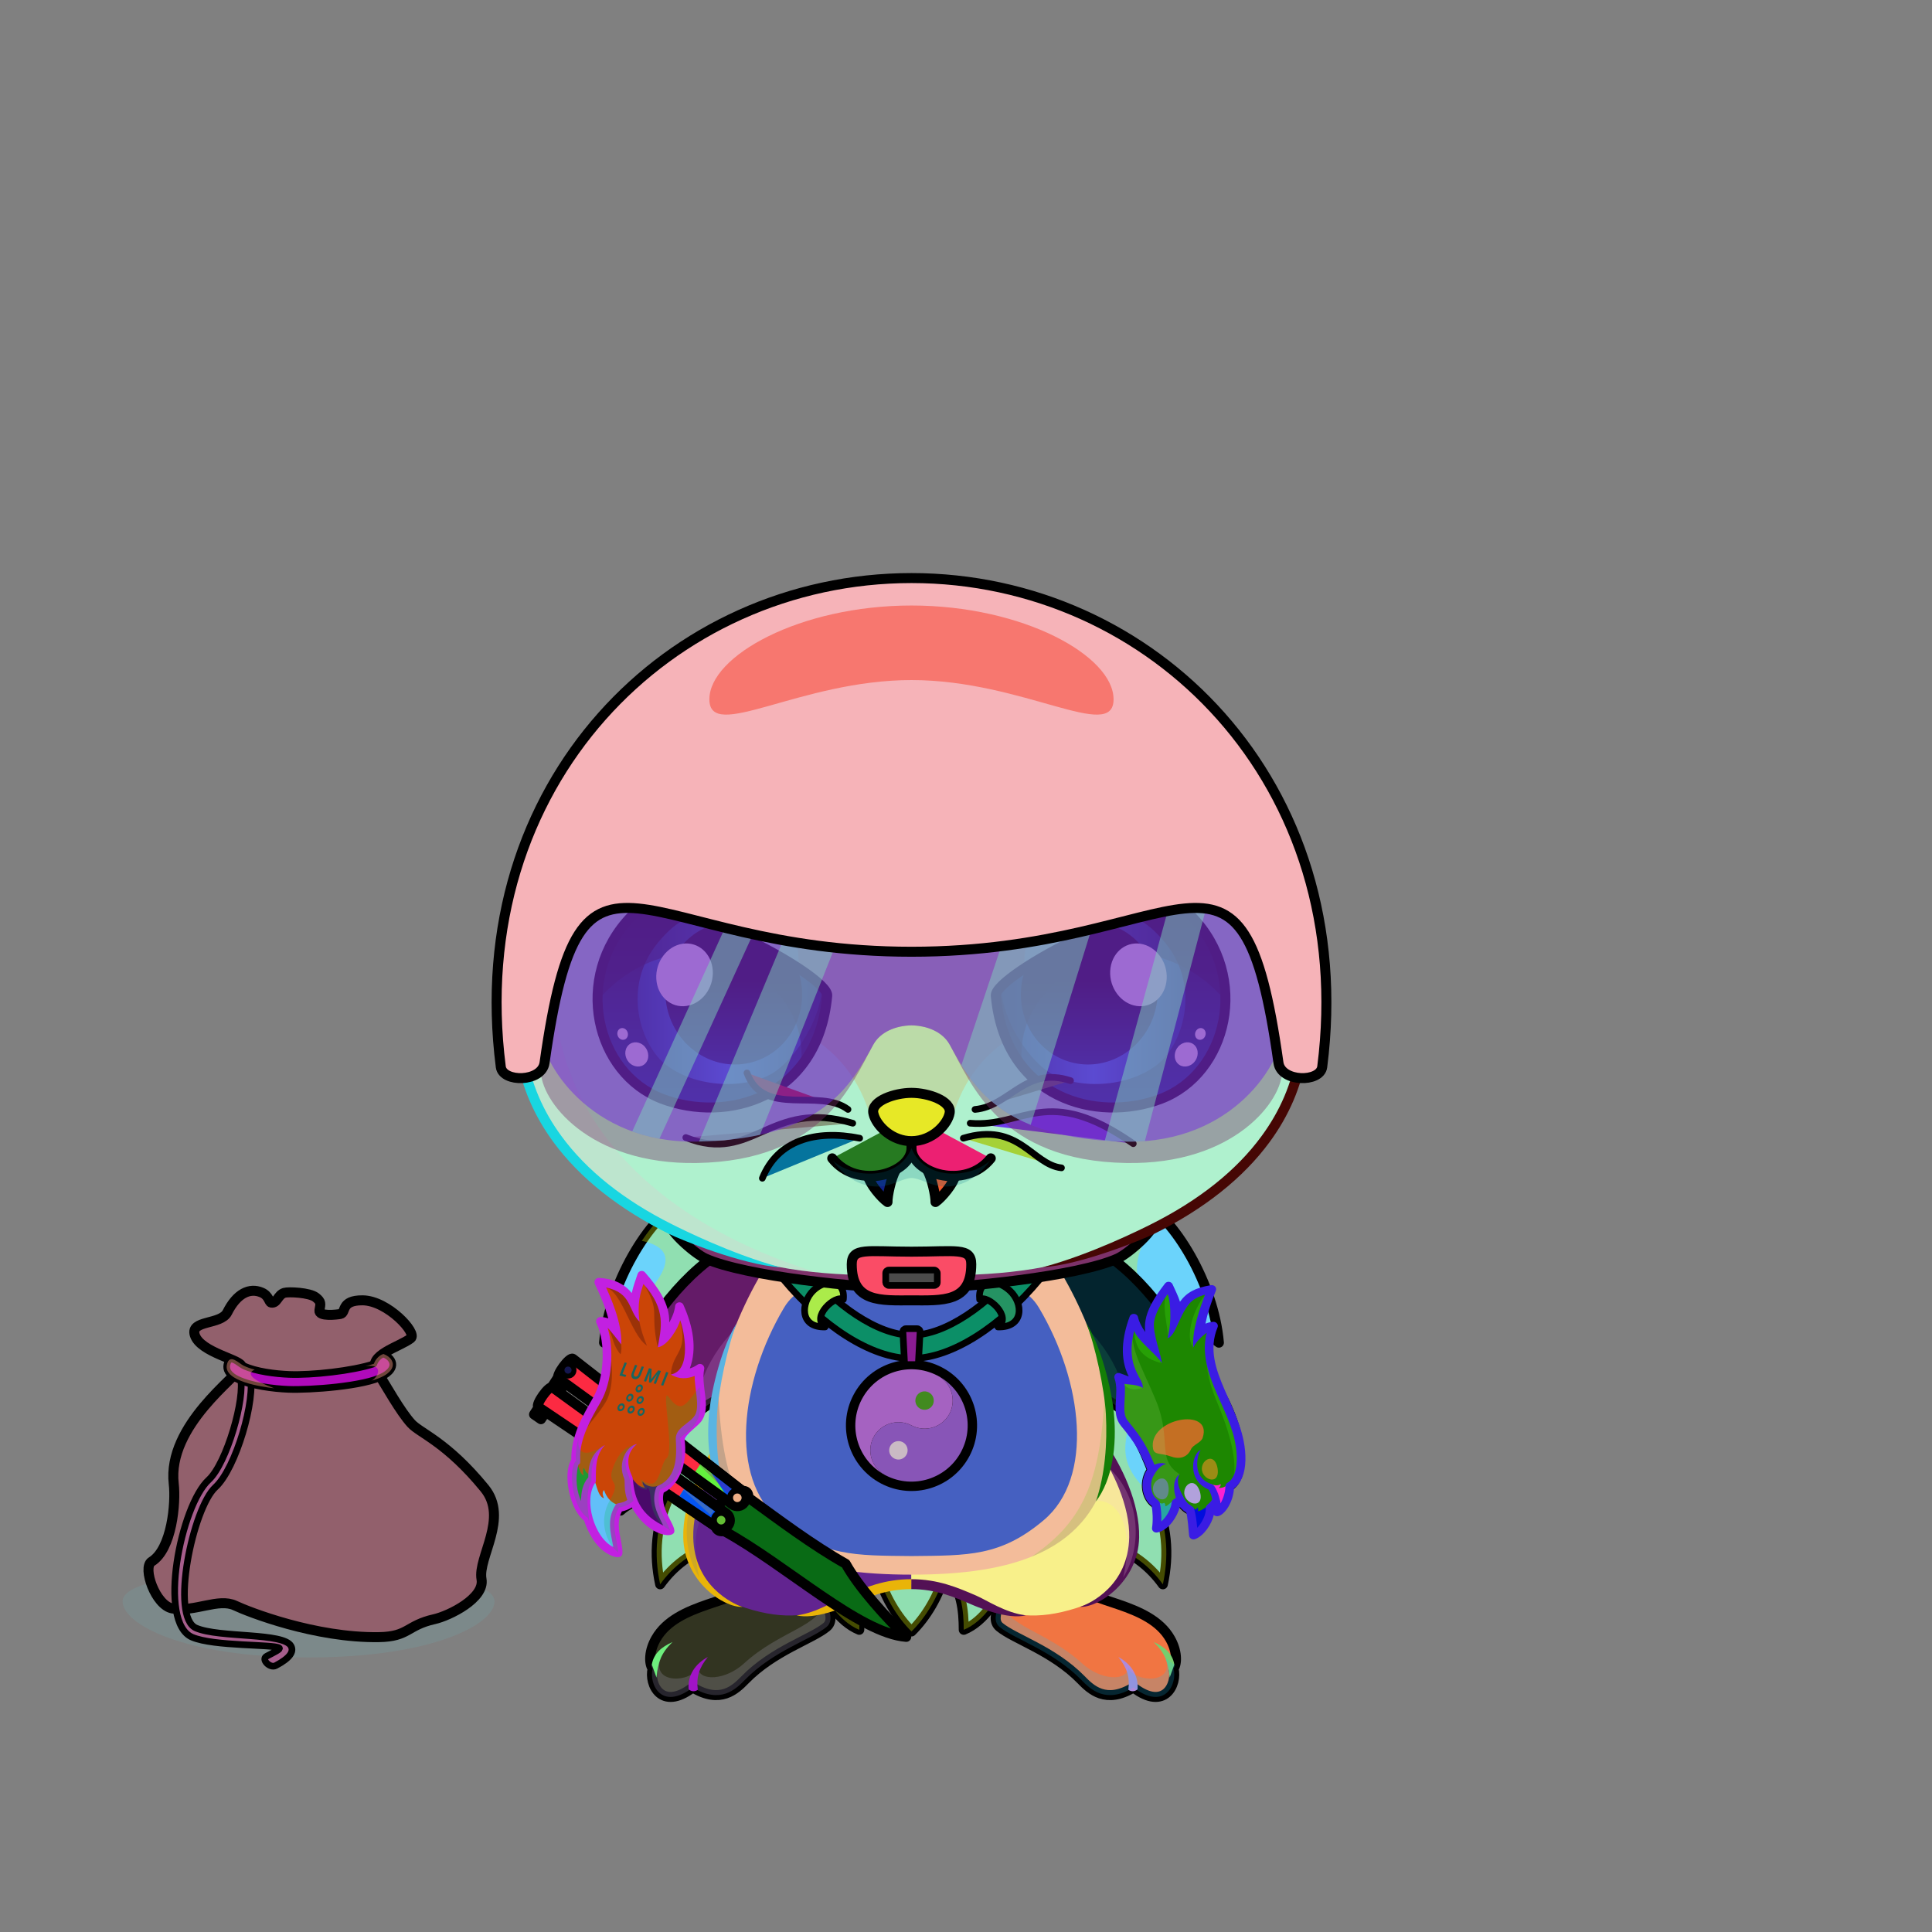 <svg xmlns="http://www.w3.org/2000/svg" xmlns:xlink="http://www.w3.org/1999/xlink" style="shape-rendering:geometricPrecision; text-rendering:geometricPrecision; image-rendering:optimizeQuality; fill-rule:evenodd; clip-rule:evenodd" version="1.1" viewBox="0 0 29000 29000" xml:space="preserve"><rect x="0" y="0" width="29000" height="29000" fill="#808080" stroke="none"/><defs><style type="text/css">.NecklaceYinYangfil225new {fill:url(#NecklaceYinYangid676new);fill-rule:nonzero}
.NecklaceYinYangfil46new {fill:white;fill-rule:nonzero;fill-opacity:0.2}
.NecklaceYinYangfil84new {fill:black}
.NecklaceYinYangfil83new {fill:white}
.NecklaceYinYangfil47new {fill:none;fill-rule:nonzero}
.NecklaceYinYangstr4new {stroke:black;stroke-width:100}
.NecklaceYinYangfil226new {fill:url(#NecklaceYinYangid677new);fill-rule:nonzero}
.NecklaceYinYangstr3new {stroke:black;stroke-width:100;stroke-linecap:round;stroke-linejoin:round}
.NecklaceYinYangfil227new {fill:url(#NecklaceYinYangid669new);fill-rule:nonzero}
.NecklaceYinYangfil228new {fill:url(#NecklaceYinYangid705new);fill-rule:nonzero}
.NecklaceYinYangfil229new {fill:url(#NecklaceYinYangid685new);fill-rule:nonzero}
.NecklaceYinYangfil230new {fill:url(#NecklaceYinYangid101new)}
.HatMotorbikeBack-Smallfil58 {fill:url(#HatMotorbikeBack-Smallid19)}
.HatMotorbikeBack-Smallstr4 {stroke:black;stroke-width:150;stroke-linecap:round;stroke-linejoin:round}
.HatMotorbikeBlue-Smallfil3 {fill:#2B2A29;fill-opacity:0.4}
.HatMotorbikeBlue-Smallfil62 {fill:url(#HatMotorbikeBlue-Smallid47);fill-opacity:0.502}
.HatMotorbikeBlue-Smallfil18 {fill:white;fill-opacity:0.502}
.HatMotorbikeBlue-Smallfil63 {fill:url(#HatMotorbikeBlue-Smallid44)}
.HatMotorbikeBlue-Smallfil6 {fill:white;fill-rule:nonzero}
.HatMotorbikeBlue-Smallfil49 {fill:white}
.HatMotorbikeBlue-Smallfil5 {fill:#2B2A29;fill-opacity:0.302}
.HatMotorbikeBlue-Smallfil64 {fill:url(#HatMotorbikeBlue-Smallid23)}
.HatMotorbikeBlue-Smallfil2 {fill:none}
.HatMotorbikeBlue-Smallstr0 {stroke:black;stroke-width:150;stroke-linejoin:round}
.HatMotorbikeBlue-Smallstr2 {stroke:black;stroke-width:150;stroke-linecap:round;stroke-linejoin:round}
.HatMotorbikeBlue-Smallfil51 {fill:#4B4B4B}
.HatMotorbikeBlue-Smallstr5 {stroke:black;stroke-width:100}
.WeaponBflyKnifeBack-Smallfil23 {fill:black}
.WeaponBflyKnifeBack-Smallfil38 {fill:url(#WeaponBflyKnifeBack-Smallid9)}
.WeaponBflyKnifeBack-Smallstr0 {stroke:black;stroke-width:150;stroke-linecap:round;stroke-linejoin:round}
.WeaponBflyKnifeBack-Smallfil37 {fill:url(#WeaponBflyKnifeBack-Smallid18)}
.WeaponBflyKnifeBack-Smallstr1 {stroke:black;stroke-width:150}
.WeaponBflyKnife-Smallfil39 {fill:url(#WeaponBflyKnife-Smallid19)}
.WeaponBflyKnife-Smallfil27 {fill:white;fill-opacity:0.502}
.WeaponBflyKnife-Smallfil28 {fill:#820000}
.WeaponBflyKnife-Smallfil23 {fill:black}
.WeaponBflyKnife-Smallfil40 {fill:url(#WeaponBflyKnife-Smallid17)}
.WeaponBflyKnife-Smallfil41 {fill:url(#WeaponBflyKnife-Smallid13)}
.WeaponBflyKnife-Smallfil31 {fill:white;fill-opacity:0.302}
.WeaponBflyKnife-Smallfil14 {fill:none}
.WeaponBflyKnife-Smallstr0 {stroke:black;stroke-width:150;stroke-linecap:round;stroke-linejoin:round}
.Tail-Hedgehog0fil2 {fill:black;fill-opacity:0.302}
.Tail-Hedgehog0fil29 {fill:url(#Tail-Hedgehog0id156)}
.Tail-Hedgehog0str0 {stroke:black;stroke-width:150;stroke-linecap:round;stroke-linejoin:round}
.RightFoot-Hedgehog0fil43 {fill:black}
.RightFoot-Hedgehog0fil11 {fill:black;fill-opacity:0.2}
.RightFoot-Hedgehog0fil42 {fill:#fff2f2}
.RightFoot-Hedgehog0str0 {stroke:black;stroke-width:150;stroke-linecap:round;stroke-linejoin:round}
.RightLeg-Hedgehog0fil48 {fill:url(#RightLeg-Hedgehog0id47)}
.RightLeg-Hedgehog0fil10 {fill:black;fill-rule:nonzero}
.RightLeg-Hedgehog0fil11 {fill:black;fill-opacity:0.2}
.LeftFoot-Hedgehog0fil11 {fill:black;fill-opacity:0.2}
.LeftFoot-Hedgehog0fil43 {fill:black}
.LeftFoot-Hedgehog0fil42 {fill:#fff2f2}
.LeftFoot-Hedgehog0str0 {stroke:black;stroke-width:150;stroke-linecap:round;stroke-linejoin:round}
.LeftLeg-Hedgehog0fil53 {fill:url(#LeftLeg-Hedgehog0id5)}
.LeftLeg-Hedgehog0fil10 {fill:black;fill-rule:nonzero}
.LeftLeg-Hedgehog0fil11 {fill:black;fill-opacity:0.2}
.RightHand-Hedgehog0fil11 {fill:black;fill-opacity:0.2}
.RightHand-Hedgehog0fil56 {fill:url(#RightHand-Hedgehog0id68)}
.RightHand-Hedgehog0str0 {stroke:black;stroke-width:150;stroke-linecap:round;stroke-linejoin:round}
.LeftHand-Hedgehog0fil11 {fill:black;fill-opacity:0.2}
.LeftHand-Hedgehog0fil64 {fill:url(#LeftHand-Hedgehog0id78)}
.LeftHand-Hedgehog0str0 {stroke:black;stroke-width:150;stroke-linecap:round;stroke-linejoin:round}
.Body-Hedgehog2fil67 {fill:url(#Body-Hedgehog2id9)}
.Body-Hedgehog2fil11 {fill:black;fill-opacity:0.2}
.Body-Hedgehog2fil69 {fill:url(#Body-Hedgehog2id33)}
.Body-Hedgehog2fil10 {fill:black;fill-rule:nonzero}
.Head-Hedgehog2fil111 {fill:url(#Head-Hedgehog2id4)}
.Head-Hedgehog2fil11 {fill:black;fill-opacity:0.2}
.Head-Hedgehog2fil10 {fill:black;fill-rule:nonzero}
.Head-Hedgehog2fil113 {fill:url(#Head-Hedgehog2id71)}
.Mouth-Hedgehog3fil11 {fill:black;fill-opacity:0.2}
.Mouth-Hedgehog3fil121 {fill:white}
.Mouth-Hedgehog3str0 {stroke:black;stroke-width:150;stroke-linecap:round;stroke-linejoin:round}
.Mouth-Hedgehog3fil4 {fill:none}
.Eyes-Hedgehog9fil172 {fill:url(#Eyes-Hedgehog9id122)}
.Eyes-Hedgehog9fil173 {fill:url(#Eyes-Hedgehog9id142)}
.Eyes-Hedgehog9fil174 {fill:url(#Eyes-Hedgehog9id147)}
.Eyes-Hedgehog9fil128 {fill:black;fill-opacity:0.502}
.Eyes-Hedgehog9fil121 {fill:white}
.Eyes-Hedgehog9fil124 {fill:#3e3a33}
.Eyes-Hedgehog9fil175 {fill:url(#Eyes-Hedgehog9id46)}
.Eyes-Hedgehog9fil176 {fill:url(#Eyes-Hedgehog9id123)}
.Eyes-Hedgehog9fil177 {fill:url(#Eyes-Hedgehog9id140)}
.Eyes-Hedgehog9fil4 {fill:none}
.Eyes-Hedgehog9str1 {stroke:black;stroke-width:150}
.Moustache-Hedgehog3fil4 {fill:none}
.Moustache-Hedgehog3str2 {stroke:black;stroke-width:100;stroke-linecap:round;stroke-linejoin:round}
.Nose-Hedgehog0fil186 {fill:url(#Nose-Hedgehog0id133)}
.Nose-Hedgehog0str0 {stroke:black;stroke-width:150;stroke-linecap:round;stroke-linejoin:round}
.BraceletLumiHalloween-Smallfil81 {fill:url(#BraceletLumiHalloween-Smallid90)}
.BraceletLumiHalloween-Smallfil82 {fill:white;fill-opacity:0.4}
.BraceletLumiHalloween-Smallfil83 {fill:url(#BraceletLumiHalloween-Smallid98)}
.BraceletLumiHalloween-Smallfil84 {fill:url(#BraceletLumiHalloween-Smallid89)}
.BraceletLumiHalloween-Smallfil85 {fill:url(#BraceletLumiHalloween-Smallid95)}
.BraceletLumiHalloween-Smallfil86 {fill:url(#BraceletLumiHalloween-Smallid82)}
.BraceletLumiHalloween-Smallfil87 {fill:url(#BraceletLumiHalloween-Smallid84)}
.BraceletLumiHalloween-Smallfil88 {fill:url(#BraceletLumiHalloween-Smallid85)}
.BraceletLumiHalloween-Smallfil89 {fill:url(#BraceletLumiHalloween-Smallid80)}
.BraceletLumiHalloween-Smallfil0 {fill:black;fill-opacity:0.2}
.BraceletLumiHalloween-Smallfil29 {fill:black;fill-rule:nonzero}
.BraceletLumiHalloween-Smallfil90 {fill:url(#BraceletLumiHalloween-Smallid86)}
.BraceletLumiHalloween-Smallfil91 {fill:white;fill-opacity:0.502}
.BraceletLumiHalloween-Smallfil92 {fill:url(#BraceletLumiHalloween-Smallid77)}
.BraceletLumiHalloween-Smallfil93 {fill:url(#BraceletLumiHalloween-Smallid91)}
.BraceletLumiHalloween-Smallfil94 {fill:url(#BraceletLumiHalloween-Smallid88)}
.BraceletLumiHalloween-Smallfil28 {fill:black;fill-opacity:0.2}
.BraceletLumiHalloween-Smallfil95 {fill:url(#BraceletLumiHalloween-Smallid112)}
.BraceletLumiHalloween-Smallfil4 {fill:none}
.BraceletLumiHalloween-Smallstr4 {stroke:black;stroke-width:150;stroke-linecap:round;stroke-linejoin:round;stroke-miterlimit:22.926}
.AccessoryLumiHalloweenfil9 {fill:black;fill-opacity:0.2}
.AccessoryLumiHalloweenfil122 {fill:url(#AccessoryLumiHalloweenid38)}
.AccessoryLumiHalloweenfil123 {fill:url(#AccessoryLumiHalloweenid108)}
.AccessoryLumiHalloweenfil124 {fill:url(#AccessoryLumiHalloweenid110)}
.AccessoryLumiHalloweenfil125 {fill:#24051D;fill-opacity:0.4}
.AccessoryLumiHalloweenfil126 {fill:#24051D;fill-opacity:0.2}
.AccessoryLumiHalloweenfil0 {fill:black;fill-opacity:0.2}
.AccessoryLumiHalloweenfil129 {fill:black;fill-opacity:0.502}
.AccessoryLumiHalloweenfil4 {fill:none}
.AccessoryLumiHalloweenstr0 {stroke:black;stroke-width:150;stroke-linecap:round;stroke-linejoin:round;stroke-miterlimit:22.926}
.AccessoryLumiHalloweenfil127 {fill:url(#AccessoryLumiHalloweenid103)}
.AccessoryLumiHalloweenstr5 {stroke:black;stroke-width:100;stroke-linecap:round;stroke-linejoin:round;stroke-miterlimit:22.926}
.AccessoryLumiHalloweenfil128 {fill:url(#AccessoryLumiHalloweenid106)}
</style><linearGradient gradientUnits="userSpaceOnUse" id="NecklaceYinYangid676new" x1="13681.9" x2="13681.9" xlink:href="#NecklaceYinYangid669new" y1="17208" y2="20390.5">
  </linearGradient><linearGradient gradientUnits="userSpaceOnUse" id="NecklaceYinYangid677new" x1="11189" x2="11399.5" xlink:href="#NecklaceYinYangid669new" y1="18603.5" y2="18002.2">
  </linearGradient><linearGradient gradientUnits="userSpaceOnUse" id="NecklaceYinYangid705new" x1="16170.9" x2="15961.3" xlink:href="#NecklaceYinYangid669new" y1="18602.8" y2="18004">
  </linearGradient><linearGradient gradientUnits="userSpaceOnUse" id="NecklaceYinYangid685new" x1="15099" x2="14900.7" xlink:href="#NecklaceYinYangid669new" y1="19895.5" y2="19273.3">
  </linearGradient><linearGradient gradientUnits="userSpaceOnUse" id="NecklaceYinYangid101new" x1="13681.9" x2="13681.9" y1="20483.4" y2="19943.6">
   <stop offset="0" style="stop-opacity:1; stop-color:#2B2A29"/>
   <stop offset="1" style="stop-opacity:1; stop-color:#fffffd"/>
  </linearGradient><linearGradient gradientUnits="userSpaceOnUse" id="HatMotorbikeBack-Smallid19" x1="10039.2" x2="17324.5" xlink:href="#HatMotorbikeBack-Smallid0" y1="18828.5" y2="18828.5">
  </linearGradient><linearGradient gradientUnits="userSpaceOnUse" id="HatMotorbikeBlue-Smallid47" x1="9027.27" x2="18336.5" xlink:href="#HatMotorbikeBlue-Smallid46" y1="16453.3" y2="14032.3">
  </linearGradient><radialGradient cx="13681.9" cy="12430.1" fx="13681.9" fy="12430.1" gradientTransform="matrix(1.047 -0.585 0.971 0.631 -12724 12594)" gradientUnits="userSpaceOnUse" id="HatMotorbikeBlue-Smallid44" r="4751.28" xlink:href="#HatMotorbikeBlue-Smallid40">
  </radialGradient><linearGradient gradientUnits="userSpaceOnUse" id="HatMotorbikeBlue-Smallid23" x1="13070.3" x2="14293.5" xlink:href="#HatMotorbikeBlue-Smallid2" y1="19525.5" y2="18773.7">
  </linearGradient><linearGradient gradientUnits="userSpaceOnUse" id="WeaponBflyKnifeBack-Smallid9" x1="8479.14" x2="8573.08" xlink:href="#WeaponBflyKnifeBack-Smallid4" y1="20590.9" y2="20540.5">
  </linearGradient><linearGradient gradientUnits="userSpaceOnUse" id="WeaponBflyKnifeBack-Smallid18" x1="8182.77" x2="11085" y1="21305.8" y2="22034">
   <stop offset="0" style="stop-opacity:1; stop-color:#993A3A"/>
   <stop offset="0.549" style="stop-opacity:1; stop-color:#820000"/>
   <stop offset="1" style="stop-opacity:1; stop-color:#820000"/>
  </linearGradient><linearGradient gradientUnits="userSpaceOnUse" id="WeaponBflyKnife-Smallid19" x1="10875" x2="13461.4" y1="23847.2" y2="23101">
   <stop offset="0" style="stop-opacity:1; stop-color:#6B6B6B"/>
   <stop offset="0.322" style="stop-opacity:1; stop-color:#EBEBEB"/>
   <stop offset="0.42" style="stop-opacity:1; stop-color:#B0B0B0"/>
   <stop offset="0.62" style="stop-opacity:1; stop-color:white"/>
   <stop offset="1" style="stop-opacity:1; stop-color:#878787"/>
  </linearGradient><linearGradient gradientUnits="userSpaceOnUse" id="WeaponBflyKnife-Smallid17" x1="11010.1" x2="11124.3" xlink:href="#WeaponBflyKnife-Smallid4" y1="22512.9" y2="22451.7">
  </linearGradient><linearGradient gradientUnits="userSpaceOnUse" id="WeaponBflyKnife-Smallid13" x1="10767.5" x2="10881.7" xlink:href="#WeaponBflyKnife-Smallid4" y1="22848.6" y2="22787.3">
  </linearGradient><linearGradient gradientUnits="userSpaceOnUse" id="Tail-Hedgehog0id156" x1="13681.9" x2="13681.9" xlink:href="#Tail-Hedgehog0id6" y1="18011.3" y2="24488.9">
  </linearGradient><linearGradient gradientUnits="objectBoundingBox" id="RightLeg-Hedgehog0id47" x1="50%" x2="50%" xlink:href="#RightLeg-Hedgehog0id5" y1="100%" y2="0%">
  </linearGradient><linearGradient gradientUnits="objectBoundingBox" id="LeftLeg-Hedgehog0id5" x1="50%" x2="50%" y1="100%" y2="0%">
   <stop offset="0" style="stop-opacity:1; stop-color:#fff2f2"/>
   <stop offset="0.212" style="stop-opacity:1; stop-color:#fff2f2"/>
   <stop offset="1" style="stop-opacity:1; stop-color:#f0bfbf"/>
  </linearGradient><linearGradient gradientUnits="objectBoundingBox" id="RightHand-Hedgehog0id68" x1="30.208%" x2="69.792%" y1="5.019%" y2="94.98%">
   <stop offset="0" style="stop-opacity:1; stop-color:#c99797"/>
   <stop offset="0.141" style="stop-opacity:1; stop-color:#c99797"/>
   <stop offset="0.71" style="stop-opacity:1; stop-color:#f0bfbf"/>
   <stop offset="1" style="stop-opacity:1; stop-color:#f0bfbf"/>
  </linearGradient><linearGradient gradientUnits="objectBoundingBox" id="LeftHand-Hedgehog0id78" x1="69.792%" x2="30.208%" xlink:href="#LeftHand-Hedgehog0id68" y1="5.019%" y2="94.98%">
  </linearGradient><linearGradient gradientUnits="objectBoundingBox" id="Body-Hedgehog2id9" x1="50%" x2="50%" y1="0%" y2="100%">
   <stop offset="0" style="stop-opacity:1; stop-color:#c99797"/>
   <stop offset="0.102" style="stop-opacity:1; stop-color:#c99797"/>
   <stop offset="0.349" style="stop-opacity:1; stop-color:#f0bfbf"/>
   <stop offset="1" style="stop-opacity:1; stop-color:#fff2f2"/>
  </linearGradient><linearGradient gradientUnits="userSpaceOnUse" id="Body-Hedgehog2id33" x1="13681.9" x2="13681.9" y1="23357" y2="19273.5">
   <stop offset="0" style="stop-opacity:1; stop-color:#fffffd"/>
   <stop offset="0.588" style="stop-opacity:1; stop-color:#fffffd"/>
   <stop offset="1" style="stop-opacity:1; stop-color:#f2f2e4"/>
  </linearGradient><linearGradient gradientUnits="objectBoundingBox" id="Head-Hedgehog2id4" x1="50%" x2="50%" y1="100%" y2="0%">
   <stop offset="0" style="stop-opacity:1; stop-color:#c99797"/>
   <stop offset="0.251" style="stop-opacity:1; stop-color:#f0bfbf"/>
   <stop offset="0.761" style="stop-opacity:1; stop-color:#fff2f2"/>
   <stop offset="1" style="stop-opacity:1; stop-color:#fff2f2"/>
  </linearGradient><linearGradient gradientUnits="userSpaceOnUse" id="Head-Hedgehog2id71" x1="13681.9" x2="13681.9" xlink:href="#Head-Hedgehog2id56" y1="16772.7" y2="12620.2">
  </linearGradient><linearGradient gradientUnits="userSpaceOnUse" id="Eyes-Hedgehog9id122" x1="10693.2" x2="10693.2" xlink:href="#Eyes-Hedgehog9id0" y1="16624" y2="13658.7">
  </linearGradient><linearGradient gradientUnits="userSpaceOnUse" id="Eyes-Hedgehog9id142" x1="9570.54" x2="12343.3" xlink:href="#Eyes-Hedgehog9id43" y1="15028.5" y2="15028.5">
  </linearGradient><linearGradient gradientUnits="userSpaceOnUse" id="Eyes-Hedgehog9id147" x1="11013.2" x2="11013.2" xlink:href="#Eyes-Hedgehog9id75" y1="13896.6" y2="15978.5">
  </linearGradient><linearGradient gradientUnits="userSpaceOnUse" id="Eyes-Hedgehog9id46" x1="16670.7" x2="16670.7" xlink:href="#Eyes-Hedgehog9id0" y1="16624" y2="13658.7">
  </linearGradient><linearGradient gradientUnits="userSpaceOnUse" id="Eyes-Hedgehog9id123" x1="15020.6" x2="17793.3" xlink:href="#Eyes-Hedgehog9id43" y1="15028.5" y2="15028.5">
  </linearGradient><linearGradient gradientUnits="userSpaceOnUse" id="Eyes-Hedgehog9id140" x1="16350.6" x2="16350.6" xlink:href="#Eyes-Hedgehog9id75" y1="13896.6" y2="15978.5">
  </linearGradient><linearGradient gradientUnits="userSpaceOnUse" id="Nose-Hedgehog0id133" x1="13681.9" x2="13681.9" y1="16404" y2="17128.6">
   <stop offset="0" style="stop-opacity:1; stop-color:#FFCCCC"/>
   <stop offset="1" style="stop-opacity:1; stop-color:#B37173"/>
  </linearGradient><linearGradient gradientUnits="userSpaceOnUse" id="BraceletLumiHalloween-Smallid90" x1="17517.74" x2="18015.84" xlink:href="#BraceletLumiHalloween-Smallid0" y1="22626.12" y2="19324.63">
  </linearGradient><linearGradient gradientUnits="userSpaceOnUse" id="BraceletLumiHalloween-Smallid98" x1="18268.66" x2="18300.18" xlink:href="#BraceletLumiHalloween-Smallid16" y1="22696.84" y2="22238.57">
  </linearGradient><linearGradient gradientUnits="userSpaceOnUse" id="BraceletLumiHalloween-Smallid89" x1="17957.26" x2="17991.85" xlink:href="#BraceletLumiHalloween-Smallid16" y1="23050.86" y2="22570.38">
  </linearGradient><linearGradient gradientUnits="userSpaceOnUse" id="BraceletLumiHalloween-Smallid95" x1="17440.38" x2="17475.05" xlink:href="#BraceletLumiHalloween-Smallid16" y1="22954.37" y2="22494">
  </linearGradient><linearGradient gradientUnits="userSpaceOnUse" id="BraceletLumiHalloween-Smallid82" x1="17570.85" x2="17803.32" xlink:href="#BraceletLumiHalloween-Smallid18" y1="21864.83" y2="21300.03">
  </linearGradient><linearGradient gradientUnits="userSpaceOnUse" id="BraceletLumiHalloween-Smallid84" x1="18090.82" x2="18236.31" xlink:href="#BraceletLumiHalloween-Smallid18" y1="22182.99" y2="21918.13">
  </linearGradient><linearGradient gradientUnits="userSpaceOnUse" id="BraceletLumiHalloween-Smallid85" x1="17834.01" x2="17972.49" xlink:href="#BraceletLumiHalloween-Smallid18" y1="22545.12" y2="22281.6">
  </linearGradient><linearGradient gradientUnits="userSpaceOnUse" id="BraceletLumiHalloween-Smallid80" x1="17349.9" x2="17501.28" xlink:href="#BraceletLumiHalloween-Smallid18" y1="22478.76" y2="22213.62">
  </linearGradient><linearGradient gradientUnits="userSpaceOnUse" id="BraceletLumiHalloween-Smallid86" x1="9876.81" x2="9083.96" xlink:href="#BraceletLumiHalloween-Smallid0" y1="22488.65" y2="19223.21">
  </linearGradient><linearGradient gradientUnits="userSpaceOnUse" id="BraceletLumiHalloween-Smallid77" x1="9922.24" x2="9612.04" y1="23001.82" y2="22118.19">
   <stop offset="0" style="stop-opacity:1; stop-color:#706964"/>
   <stop offset="1" style="stop-opacity:1; stop-color:#0F0E0E"/>
  </linearGradient><linearGradient gradientUnits="userSpaceOnUse" id="BraceletLumiHalloween-Smallid91" x1="8591.98" x2="8949.39" xlink:href="#BraceletLumiHalloween-Smallid77" y1="22468.01" y2="22244.36">
  </linearGradient><linearGradient gradientUnits="userSpaceOnUse" id="BraceletLumiHalloween-Smallid88" x1="8809.7" x2="9346.5" xlink:href="#BraceletLumiHalloween-Smallid77" y1="23022.96" y2="22470.54">
  </linearGradient><linearGradient gradientUnits="userSpaceOnUse" id="BraceletLumiHalloween-Smallid112" x1="9308.67" x2="9965.06" y1="20548.45" y2="21086.56">
   <stop offset="0" style="stop-opacity:1; stop-color:#6B8087"/>
   <stop offset="0.322" style="stop-opacity:1; stop-color:#C7C7C7"/>
   <stop offset="0.729" style="stop-opacity:1; stop-color:#A6AEB1"/>
   <stop offset="1" style="stop-opacity:1; stop-color:#A6AEB1"/>
  </linearGradient><linearGradient gradientUnits="userSpaceOnUse" id="AccessoryLumiHalloweenid38" x1="4638.68" x2="5004.86" y1="19381.43" y2="24568.07">
   <stop offset="0" style="stop-opacity:1; stop-color:#752013"/>
   <stop offset="0.231" style="stop-opacity:1; stop-color:#501307"/>
   <stop offset="0.49" style="stop-opacity:1; stop-color:#B83A1A"/>
   <stop offset="0.71" style="stop-opacity:1; stop-color:#752013"/>
   <stop offset="1" style="stop-opacity:1; stop-color:#4D2F2A"/>
  </linearGradient><linearGradient gradientUnits="userSpaceOnUse" id="AccessoryLumiHalloweenid108" x1="5780.4" x2="3738.39" y1="22820.8" y2="21682.29">
   <stop offset="0" style="stop-opacity:1; stop-color:#4C5B61"/>
   <stop offset="0.102" style="stop-opacity:1; stop-color:#6B8087"/>
   <stop offset="0.522" style="stop-opacity:1; stop-color:#A6AEB1"/>
   <stop offset="0.702" style="stop-opacity:1; stop-color:#C7C7C7"/>
   <stop offset="0.922" style="stop-opacity:1; stop-color:#C7C7C7"/>
   <stop offset="1" style="stop-opacity:1; stop-color:#A6AEB1"/>
  </linearGradient><linearGradient gradientUnits="userSpaceOnUse" id="AccessoryLumiHalloweenid110" x1="2916.37" x2="6180.71" y1="19792.16" y2="19781.79">
   <stop offset="0" style="stop-opacity:1; stop-color:#4C5B61"/>
   <stop offset="0.2" style="stop-opacity:1; stop-color:#A6AEB1"/>
   <stop offset="0.349" style="stop-opacity:1; stop-color:#6B8087"/>
   <stop offset="0.49" style="stop-opacity:1; stop-color:#C7C7C7"/>
   <stop offset="0.659" style="stop-opacity:1; stop-color:#35434A"/>
   <stop offset="1" style="stop-opacity:1; stop-color:#A6AEB1"/>
  </linearGradient><linearGradient gradientUnits="userSpaceOnUse" id="AccessoryLumiHalloweenid103" x1="2622.02" x2="4382.41" y1="22822.3" y2="22766.56">
   <stop offset="0" style="stop-opacity:1; stop-color:#997335"/>
   <stop offset="0.2" style="stop-opacity:1; stop-color:#E9BC74"/>
   <stop offset="0.349" style="stop-opacity:1; stop-color:#BF8D43"/>
   <stop offset="0.49" style="stop-opacity:1; stop-color:#FFE4B1"/>
   <stop offset="0.659" style="stop-opacity:1; stop-color:#826024"/>
   <stop offset="1" style="stop-opacity:1; stop-color:#E9BC74"/>
  </linearGradient><linearGradient gradientUnits="userSpaceOnUse" id="AccessoryLumiHalloweenid106" x1="3402.52" x2="5896.6" xlink:href="#AccessoryLumiHalloweenid103" y1="20593.58" y2="20586.88">
  </linearGradient><linearGradient gradientUnits="userSpaceOnUse" id="NecklaceYinYangid669new" x1="12270.9" x2="12467.6" y1="19894.7" y2="19277.5">
   <stop offset="0" style="stop-opacity:1; stop-color:#643300"/>
   <stop offset="1" style="stop-opacity:1; stop-color:#AB7D2D"/>
  </linearGradient><linearGradient gradientUnits="userSpaceOnUse" id="HatMotorbikeBack-Smallid0" x1="9711.83" x2="17652" y1="17643.8" y2="17643.8">
   <stop offset="0" style="stop-opacity:1; stop-color:#3B3B3B"/>
   <stop offset="0.22" style="stop-opacity:1; stop-color:#6B6B6B"/>
   <stop offset="0.42" style="stop-opacity:1; stop-color:#383838"/>
   <stop offset="1" style="stop-opacity:1; stop-color:#99999A"/>
  </linearGradient><linearGradient gradientUnits="objectBoundingBox" id="HatMotorbikeBlue-Smallid46" x1="8.2%" x2="91.8%" y1="81.961%" y2="18.04%">
   <stop offset="0" style="stop-opacity:1; stop-color:#411E1D"/>
   <stop offset="0.251" style="stop-opacity:1; stop-color:#D7997E"/>
   <stop offset="0.471" style="stop-opacity:1; stop-color:#FED36E"/>
   <stop offset="0.749" style="stop-opacity:1; stop-color:#fffffd"/>
   <stop offset="1" style="stop-opacity:1; stop-color:#CA8C1E"/>
  </linearGradient><radialGradient cx="13681.9" cy="9916.41" fx="13681.9" fy="9916.41" gradientTransform="matrix(1.047 -0.585 0.971 0.631 -10282 11667)" gradientUnits="userSpaceOnUse" id="HatMotorbikeBlue-Smallid40" r="4751.28">
   <stop offset="0" style="stop-opacity:1; stop-color:#45DAFF"/>
   <stop offset="0.671" style="stop-opacity:1; stop-color:#2499FF"/>
   <stop offset="1" style="stop-opacity:1; stop-color:#2341B8"/>
  </radialGradient><linearGradient gradientUnits="objectBoundingBox" id="HatMotorbikeBlue-Smallid2" x1="15.909%" x2="84.091%" y1="100.832%" y2="0%">
   <stop offset="0" style="stop-opacity:1; stop-color:#666666"/>
   <stop offset="0.51" style="stop-opacity:1; stop-color:#9E9E9E"/>
   <stop offset="1" style="stop-opacity:1; stop-color:#8D8D8D"/>
  </linearGradient><linearGradient gradientUnits="userSpaceOnUse" id="WeaponBflyKnifeBack-Smallid4" x1="7396.97" x2="7498.27" y1="20414.6" y2="20335.1">
   <stop offset="0" style="stop-opacity:1; stop-color:#949494"/>
   <stop offset="1" style="stop-opacity:1; stop-color:#fffffd"/>
  </linearGradient><linearGradient gradientUnits="userSpaceOnUse" id="WeaponBflyKnife-Smallid4" x1="7396.97" x2="7498.27" y1="20414.6" y2="20335.1">
   <stop offset="0" style="stop-opacity:1; stop-color:#949494"/>
   <stop offset="1" style="stop-opacity:1; stop-color:#fffffd"/>
  </linearGradient><linearGradient gradientUnits="userSpaceOnUse" id="Tail-Hedgehog0id6" x1="13681.9" x2="13681.9" y1="6728.09" y2="11806.7">
   <stop offset="0" style="stop-opacity:1; stop-color:#543f25"/>
   <stop offset="1" style="stop-opacity:1; stop-color:#6e573b"/>
  </linearGradient><linearGradient gradientUnits="objectBoundingBox" id="RightLeg-Hedgehog0id5" x1="50%" x2="50%" y1="100%" y2="0%">
   <stop offset="0" style="stop-opacity:1; stop-color:#fff2f2"/>
   <stop offset="0.212" style="stop-opacity:1; stop-color:#fff2f2"/>
   <stop offset="1" style="stop-opacity:1; stop-color:#f0bfbf"/>
  </linearGradient><linearGradient gradientUnits="objectBoundingBox" id="LeftHand-Hedgehog0id68" x1="30.208%" x2="69.792%" y1="5.019%" y2="94.98%">
   <stop offset="0" style="stop-opacity:1; stop-color:#c99797"/>
   <stop offset="0.141" style="stop-opacity:1; stop-color:#c99797"/>
   <stop offset="0.71" style="stop-opacity:1; stop-color:#f0bfbf"/>
   <stop offset="1" style="stop-opacity:1; stop-color:#f0bfbf"/>
  </linearGradient><linearGradient gradientUnits="userSpaceOnUse" id="Head-Hedgehog2id56" x1="22261" x2="15366.7" y1="21932.8" y2="15038.5">
   <stop offset="0" style="stop-opacity:1; stop-color:#f2f2e4"/>
   <stop offset="1" style="stop-opacity:1; stop-color:#fffffd"/>
  </linearGradient><linearGradient gradientUnits="userSpaceOnUse" id="Eyes-Hedgehog9id0" x1="10654.3" x2="10654.3" y1="16581.4" y2="13705.6">
   <stop offset="0" style="stop-opacity:1; stop-color:#00437d"/>
   <stop offset="1" style="stop-opacity:1; stop-color:black"/>
  </linearGradient><linearGradient gradientUnits="userSpaceOnUse" id="Eyes-Hedgehog9id43" x1="9336.13" x2="12327.3" y1="15064.6" y2="15064.6">
   <stop offset="0" style="stop-opacity:1; stop-color:#00437d"/>
   <stop offset="0.502" style="stop-opacity:1; stop-color:#2597fc"/>
   <stop offset="1" style="stop-opacity:1; stop-color:#00437d"/>
  </linearGradient><linearGradient gradientUnits="userSpaceOnUse" id="Eyes-Hedgehog9id75" x1="16987" x2="16987" y1="13705.8" y2="15976.6">
   <stop offset="0" style="stop-opacity:1; stop-color:black"/>
   <stop offset="0.4" style="stop-opacity:1; stop-color:black"/>
   <stop offset="1" style="stop-opacity:1; stop-color:#003563"/>
  </linearGradient><linearGradient gradientUnits="userSpaceOnUse" id="BraceletLumiHalloween-Smallid0" x1="9403.41" x2="9403.41" y1="21698.88" y2="17847.25">
   <stop offset="0" style="stop-opacity:1; stop-color:#646566"/>
   <stop offset="0.678" style="stop-opacity:1; stop-color:#383535"/>
   <stop offset="1" style="stop-opacity:1; stop-color:#2F2E30"/>
  </linearGradient><linearGradient gradientUnits="userSpaceOnUse" id="BraceletLumiHalloween-Smallid16" x1="18498.55" x2="18449.8" y1="22362.38" y2="21775.13">
   <stop offset="0" style="stop-opacity:1; stop-color:#706964"/>
   <stop offset="1" style="stop-opacity:1; stop-color:#0F0E0E"/>
  </linearGradient><linearGradient gradientUnits="userSpaceOnUse" id="BraceletLumiHalloween-Smallid18" x1="18257.12" x2="18381.22" y1="21770.5" y2="21432.58">
   <stop offset="0" style="stop-opacity:1; stop-color:#332E2B"/>
   <stop offset="1" style="stop-opacity:1; stop-color:#0F0E0E"/>
  </linearGradient></defs><g id="Tail-Hedgehog0">
 <animateTransform additive="sum" attributeName="transform" dur="10" repeatCount="indefinite" type="translate" values="0;0 200;0;0 200;0;0 200;0;0 200;0"/>
  <g id="_1891249960224">
   <path class="Tail-Hedgehog0fil29 Tail-Hedgehog0str0" d="M10243 18011c-510,276 -1099,1258 -1176,2143 337,-271 804,-279 1126,-224 -586,264 -943,844 -960,1362 288,-215 636,-398 1044,-381 -498,400 -927,989 -963,1764 190,-172 506,-235 747,-244 -218,450 -249,900 -152,1350 188,-263 466,-491 841,-600 384,-112 1462,128 1523,454 62,326 324,707 625,829 1,-287 30,-617 271,-889 96,379 296,699 513,914 217,-215 416,-535 513,-914 241,272 270,602 271,889 301,-122 563,-503 625,-829 61,-326 1138,-566 1523,-454 375,109 652,337 841,600 97,-450 66,-900 -152,-1350 241,9 557,72 747,244 -36,-775 -465,-1364 -963,-1764 408,-17 756,166 1043,381 -16,-518 -373,-1098 -959,-1362 322,-55 789,-47 1125,224 -76,-885 -665,-1867 -1175,-2143 -670,147 -2745,630 -3415,776l-24 -5 -24 5c-670,-146 -2745,-629 -3415,-776z" style="fill:#6bd3fb"/>
   <path class="Tail-Hedgehog0fil2" d="M10194 18040c-189,117 -385,325 -560,585 941,205 -259,1028 -480,1467 327,-210 744,-213 1039,-162 438,198 -561,567 -594,1134 204,-100 430,-163 678,-153 552,663 -651,1099 -963,1764 190,-172 506,-235 747,-244 -218,450 -249,900 -152,1350 188,-263 466,-491 841,-600 384,-112 1462,128 1523,454 62,326 324,707 625,829 1,-287 30,-617 271,-889 96,379 296,699 513,914 217,-215 416,-535 513,-914 241,272 270,602 271,889 301,-122 563,-503 625,-829 61,-326 1138,-566 1523,-454 375,109 652,337 841,600 86,-400 71,-800 -86,-1200 -136,-245 -526,-445 -473,-927 72,-653 339,-1711 295,-2114 -244,-477 -122,-923 282,-1242 -117,-125 -236,-224 -352,-287 -670,147 -2745,630 -3415,776 -8,-2 -16,-3 -24,-5 -8,2 -16,3 -24,5 -648,-142 -2611,-598 -3345,-760 -40,4 -79,9 -119,13z" style="fill:#e6fd09"/>
  </g>
 </g><g id="RightFoot-Hedgehog0">
  <path class="RightFoot-Hedgehog0fil42 RightFoot-Hedgehog0str0" d="M17616 25049c58,229 -133,641 -602,281 -416,252 -643,30 -786,-117 -427,-437 -1001,-608 -1224,-792 -174,-144 96,-471 85,-641 326,80 773,48 1052,-20 166,306 1110,284 1425,840 100,176 108,360 50,449z" style="fill:#f17542"/>
  <path class="RightFoot-Hedgehog0fil43" d="M17075 25357c18,-210 -100,-383 -289,-485 131,162 175,299 151,492 36,28 93,34 138,-7z" style="fill:#ae8ad9"/>
  <path class="RightFoot-Hedgehog0fil43" d="M17627 24985c-28,-165 -141,-261 -310,-338 177,173 216,307 240,534 21,-62 50,-133 70,-196z" style="fill:#76ce6e"/>
  <path class="RightFoot-Hedgehog0fil11" d="M17616 25049c58,229 -133,641 -602,281 -416,252 -643,30 -786,-117 -427,-437 -1001,-608 -1224,-792 -111,-92 -42,-257 20,-409 59,405 671,455 1222,959 269,246 667,277 693,61 92,226 704,254 554,-143 42,29 93,66 147,105 -6,21 -14,40 -24,55z" style="fill:#21bef5"/>
 </g><g id="LeftFoot-Hedgehog0">
  <path class="LeftFoot-Hedgehog0fil42 LeftFoot-Hedgehog0str0" d="M9796 25049c-58,229 132,641 602,281 416,252 642,30 786,-117 427,-437 1000,-608 1223,-792 175,-144 -96,-471 -84,-641 -326,80 -774,48 -1053,-20 -166,306 -1110,284 -1425,840 -100,176 -108,360 -49,449z" style="fill:#323421"/>
  <path class="LeftFoot-Hedgehog0fil11" d="M9796 25049c-58,229 132,641 602,281 416,252 642,30 786,-117 427,-437 1000,-608 1223,-792 111,-92 42,-257 -20,-409 -59,405 -671,455 -1222,959 -268,246 -666,277 -692,61 -93,226 -705,254 -554,-143 -43,29 -94,66 -148,105 6,21 14,40 25,55z" style="fill:#c6b9e4"/>
  <path class="LeftFoot-Hedgehog0fil43" d="M10337 25357c-19,-210 99,-383 288,-485 -131,162 -175,299 -151,492 -35,28 -93,34 -137,-7z" style="fill:#a113c7"/>
  <path class="LeftFoot-Hedgehog0fil43" d="M9784 24985c29,-165 142,-261 311,-338 -178,173 -217,307 -241,534 -20,-62 -49,-133 -70,-196z" style="fill:#6eee7d"/>
 </g><g id="RightLeg-Hedgehog0">
  <path class="RightLeg-Hedgehog0fil48" d="M13668 23779c967,1 1275,748 2492,357 1135,-365 1011,-1425 437,-2346l-1468 -574c-289,401 -798,1265 -1461,1300l0 1263z" style="fill:#f8f08a"/>
  <path class="RightLeg-Hedgehog0fil10" d="M13678 23853c373,1 647,119 917,236 100,43 536,225 802,158 -304,-37 -584,-227 -743,-296 -283,-122 -571,-246 -976,-247l0 149zm2756 -2176c149,216 274,444 364,670 100,250 156,499 152,728 -14,725 -589,997 -739,1045 276,14 875,-379 888,-1043 5,-249 -55,-517 -162,-785 -99,-250 -240,-501 -408,-739l-95 124z" style="fill:#531155"/>
  <path class="RightLeg-Hedgehog0fil11" d="M16859 23678c291,-452 265,-1206 -216,-1646 -364,384 -390,545 -378,566 409,-250 803,197 594,1080z" style="fill:#f9c4e5"/>
 </g><g id="LeftLeg-Hedgehog0">
  <path class="LeftLeg-Hedgehog0fil53" d="M13678 23779c-968,1 -1266,748 -2483,357 -1135,-365 -1010,-1425 -437,-2346l1468 -574c289,401 788,1265 1452,1300l0 1263z" style="fill:#622490"/>
  <path class="LeftLeg-Hedgehog0fil10" d="M13678 23853c-374,1 -648,119 -918,236 -100,43 -536,225 -802,158 304,-37 584,-227 743,-296 283,-122 571,-246 977,-247l0 149zm-2756 -2176c-150,216 -275,444 -365,670 -100,250 -156,499 -151,728 13,725 588,997 738,1045 -276,14 -875,-379 -888,-1043 -5,-249 55,-517 162,-785 99,-250 240,-501 408,-739l96 124z" style="fill:#e9b409"/>
  <path class="LeftLeg-Hedgehog0fil11" d="M10497 23678c-292,-452 -266,-1206 215,-1646 364,384 390,545 378,566 -409,-250 -803,197 -593,1080z" style="fill:#647c98"/>
 </g><g id="AccessoryLumiHalloween">
  <g id="_1465574443616">
   <path class="AccessoryLumiHalloweenfil9" d="M4631.72 23573.54c1541.62,0 2791.36,125.42 2791.36,465.16 0,339.73 -919.01,840.16 -2791.36,840.16 -1872.35,0 -2791.36,-500.43 -2791.36,-840.16 0,-339.74 1249.74,-465.16 2791.36,-465.16z" style="fill:#72b1b6"/>
   <g>
    <path class="AccessoryLumiHalloweenfil122" d="M6518.99 24304.43c225.04,-50.7 759.69,-313.85 708.7,-600.79 -58.47,-328.93 413.35,-914.49 45.95,-1364.1 -568.48,-695.68 -967.22,-825.22 -1101.19,-972.25 -162.72,-178.59 -377.48,-564.82 -520.36,-795 -142.87,-230.19 346.99,-355.38 514.01,-483.98 102.37,-78.81 -348.81,-567.75 -723.8,-569.97 -335.31,-1.98 -241.76,187.66 -331.89,204.84 -47.6,9.08 -332.7,44.34 -315.35,-54.86 17.72,-101.31 29.33,-126.25 -52.7,-192.56 -94.85,-76.68 -416.23,-87.63 -473.32,-70.08 -103.16,31.72 -107.16,162.72 -198.44,146.85 -34.18,-5.94 -33.4,-104.55 -142.61,-151.11 -182.42,-77.79 -373.55,14.1 -516.2,297.95 -95.11,189.26 -556.25,112.37 -488.85,336.96 81.25,270.69 726.78,378.5 698.94,475.96 -39.67,138.9 -1116.99,881.53 -1013.82,1762.58 33.24,283.81 -26.91,976.76 -332.48,1165.44 -141.63,87.44 58.21,660.92 313.56,703.63 337.28,56.4 690.11,-161.79 939.68,-43.44 196.32,93.1 1203.5,489.04 2159.37,473.62 448.81,-7.24 414.5,-175.89 830.8,-269.69z" style="fill:#731df1"/>
    <path class="AccessoryLumiHalloweenfil123" d="M4867.29 22772.38c23.78,-3.42 43.13,-16.33 55.18,-34.43 12.05,-18.1 16.83,-41.41 11.46,-65.62 -5.37,-24.21 -19.87,-44.75 -38.95,-58.37 -19.08,-13.62 -42.79,-20.34 -66.57,-16.92 -23.76,3.42 -43.12,16.34 -55.17,34.43 -12.06,18.1 -16.83,41.4 -11.46,65.62 5.37,24.22 19.86,44.75 38.95,58.37 19.08,13.62 42.8,20.34 66.56,16.92zm110.66 533.15c281.47,-40.49 510.53,-193.34 653.32,-407.73 62.45,-93.77 108.41,-199.33 135.02,-312.39 34.23,-145.45 76.18,-313.27 40.42,-474.57 -53.25,-240.12 -231.93,-398.1 -405.3,-554.64 -33.61,-30.34 -58.99,-100.39 -95.72,-126.6 -149.65,-106.78 -323.18,-177.74 -505.03,-201.77 -92.88,-12.28 -140.34,-53.98 -235.51,-40.3 -281.47,40.48 -558.16,235 -700.94,449.4 -116.72,175.24 -175.79,391.63 -158.77,621.37 3.8,51.32 61.01,109.27 72.62,161.62 63.58,286.68 185.61,523.87 411.72,685.2 69.06,49.27 117.39,108.79 195.07,141.71 176.69,74.88 397.59,86.82 593.1,58.7zm746.01 -341.59c-157.78,236.9 -410.87,405.79 -721.85,450.52 -247.47,35.59 -520.13,5.06 -736.54,-106.01 -55.54,-28.51 -83.29,-79.02 -134.32,-115.44 -249.84,-178.27 -389.89,-440.96 -460.13,-757.71 -15.47,-69.76 -74.11,-144.92 -77.11,-212.93 -10.59,-240.78 54.48,-466.86 177.51,-651.58 157.77,-236.9 458.48,-447.46 769.47,-492.19 123.41,-17.75 199.04,27.06 318.44,48.44 181.49,32.49 354.09,107.14 504.8,214.68 28.72,20.5 46.75,83.87 73.78,106.69 208.16,175.65 413.48,366.72 475.64,647.05 30.59,137.95 -3.68,283.57 -20.33,412.38 -21.6,166.96 -80.29,322.37 -169.36,456.1zm-1093.96 -1227.53c23.75,-3.42 43.07,-16.32 55.11,-34.39 12.05,-18.08 4.91,-30.45 -0.46,-54.64 -5.36,-24.19 -7.94,-55.62 -27,-69.22 -19.07,-13.61 -42.74,-20.31 -66.49,-16.9 -23.75,3.41 -43.09,16.3 -55.12,34.39 -12.04,18.07 -37.64,51.28 -32.28,75.47 5.37,24.19 40.68,34.78 59.75,48.39 19.06,13.6 42.74,20.32 66.49,16.9zm147.8 31.75c-27.03,40.58 -70.38,69.52 -123.65,77.18 -53.27,7.66 -106.38,-7.4 -149.18,-37.94 -42.8,-30.55 -96.13,-66.64 -108.16,-120.9 -12.03,-54.25 19.51,-116.41 46.54,-157 27.02,-40.58 70.38,-69.51 123.65,-77.17 53.28,-7.67 106.38,7.39 149.18,37.93 42.8,30.54 63.39,87.48 75.42,141.74 12.03,54.25 13.23,95.57 -13.8,136.16zm-336.39 524.71c23.75,-3.42 43.09,-16.31 55.12,-34.39 12.04,-18.07 16.81,-41.36 11.44,-65.55 -5.36,-24.19 -19.84,-44.71 -38.91,-58.32 -19.06,-13.6 -42.73,-20.31 -66.49,-16.9 -23.75,3.42 -43.08,16.32 -55.12,34.4 -12.04,18.07 -16.81,41.36 -11.45,65.55 5.37,24.19 19.85,44.7 38.92,58.31 19.07,13.6 42.74,20.31 66.49,16.9zm147.81 31.75c-27.02,40.58 -70.39,69.52 -123.65,77.18 -53.27,7.66 -106.39,-7.4 -149.19,-37.94 -42.8,-30.54 -75.29,-76.56 -87.33,-130.82 -12.03,-54.26 -1.32,-106.49 25.71,-147.07 27.03,-40.59 70.39,-69.52 123.66,-77.19 53.26,-7.65 106.38,7.41 149.18,37.95 42.8,30.54 75.29,76.56 87.32,130.81 12.03,54.26 1.33,106.5 -25.7,147.08zm-270.21 539.3c23.75,-3.41 23.23,-26.23 35.27,-44.31 12.05,-18.08 16.82,-41.36 11.45,-65.56 -5.37,-24.18 -19.85,-44.7 -38.91,-58.31 -19.07,-13.6 -42.75,-20.31 -66.5,-16.9 -23.75,3.42 -55.98,1.44 -68.02,19.52 -12.03,18.07 -3.9,56.23 1.46,80.43 5.36,24.19 19.84,44.71 38.91,58.31 19.07,13.61 62.59,30.24 86.34,26.82zm127.96 21.83c-27.03,40.59 -50.54,79.44 -103.81,87.1 -53.27,7.67 -126.22,-17.32 -169.02,-47.86 -42.8,-30.54 -75.3,-76.56 -87.33,-130.82 -12.03,-54.25 -14.23,-121.37 12.8,-161.95 27.03,-40.59 83.29,-54.65 136.55,-62.31 53.27,-7.66 106.38,7.41 149.19,37.95 42.81,30.54 75.3,76.56 87.33,130.81 12.03,54.26 1.32,106.49 -25.71,147.08zm988.42 -195.17c23.75,-3.41 43.08,-16.31 55.12,-34.39 12.04,-18.08 -4.02,-38.39 -9.39,-62.58 -5.36,-24.18 0.99,-47.68 -18.08,-61.29 -19.06,-13.6 -42.74,-20.31 -66.49,-16.89 -23.76,3.41 -43.08,16.31 -55.12,34.38 -12.04,18.09 -16.81,41.37 -11.45,65.56 5.37,24.19 1.99,52.64 21.06,66.25 19.07,13.6 60.6,12.37 84.35,8.96zm147.81 31.75c-27.03,40.58 -70.39,69.52 -123.66,77.18 -53.26,7.67 -124.23,0.53 -167.03,-30.01 -42.81,-30.54 -57.45,-84.5 -69.48,-138.75 -12.03,-54.25 -1.32,-106.49 25.71,-147.07 27.03,-40.59 70.38,-69.53 123.65,-77.18 53.26,-7.67 106.39,7.39 149.19,37.93 42.8,30.55 54.46,79.55 66.49,133.8 12.03,54.26 22.16,103.52 -4.87,144.1zm-554.08 -513.99c23.75,-3.41 43.08,-16.32 55.12,-34.39 12.04,-18.08 16.81,-41.36 11.44,-65.55 -5.37,-24.2 -19.85,-44.72 -38.91,-58.31 -19.06,-13.61 -42.74,-20.32 -66.49,-16.9 -23.75,3.41 -43.08,16.31 -55.12,34.39 -12.04,18.07 -16.81,41.36 -11.44,65.55 5.37,24.18 19.85,44.7 38.91,58.31 19.07,13.61 42.75,20.32 66.49,16.9zm147.81 31.75c-27.03,40.59 -70.38,69.52 -123.65,77.18 -53.27,7.66 -106.39,-7.4 -149.18,-37.94 -42.81,-30.54 -75.3,-76.56 -87.33,-130.82 -12.03,-54.26 -1.32,-106.49 25.7,-147.08 27.03,-40.58 70.39,-69.51 123.66,-77.17 53.26,-7.67 106.38,7.39 149.17,37.93 42.81,30.54 75.3,76.56 87.33,130.83 12.03,54.25 1.33,106.49 -25.7,147.07zm-161.77 564c-27.04,40.61 -70.42,69.55 -123.71,77.22 -53.29,7.66 -106.43,-7.41 -149.26,-37.96 -42.81,-30.55 -75.33,-76.59 -87.36,-130.88 -12.03,-54.27 -1.32,-106.53 25.71,-147.14 27.05,-40.6 70.43,-69.55 123.72,-77.22 53.28,-7.66 106.43,7.4 149.25,37.96 42.82,30.55 75.33,76.6 87.37,130.88 12.04,54.28 1.32,106.55 -25.72,147.14z" style="fill:#48bde1"/>
    <path class="AccessoryLumiHalloweenfil124" d="M6010.91 20177.98c61.06,-30.6 116.71,-60.04 155.19,-89.67 102.37,-78.81 -348.81,-567.75 -723.8,-569.97 -335.31,-1.98 -241.76,187.66 -331.89,204.84 -47.6,9.08 -332.7,44.34 -315.35,-54.86 17.72,-101.31 29.33,-126.25 -52.7,-192.56 -94.85,-76.68 -416.23,-87.63 -473.32,-70.08 -103.16,31.72 -107.16,162.72 -198.44,146.85 -34.18,-5.94 -33.4,-104.55 -142.61,-151.11 -182.42,-77.79 -373.55,14.1 -516.2,297.95 -95.11,189.26 -556.25,112.37 -488.85,336.96 18.68,62.22 67.2,115.81 130.48,162.67 -9.58,-93.99 39.07,-155.54 150.95,-209.43 -4.78,-4.58 -22.29,-22.01 -27.96,-28.88 94.49,-45.37 296.96,-103.99 354.29,-157.08 0.18,10.74 0.61,24.14 0.99,34.17 129.47,-257.68 274.1,-187.45 419.76,-117.51 0.16,-17.22 0.27,-54.19 -0.06,-92.69 78.37,45.25 220.77,19.57 277.54,-37.2 -4.2,30.16 -24.03,111.61 -27.86,129.97 85.43,-28.23 379.27,-66.38 459.25,-1.74 44.06,35.61 47.65,150.66 64.39,201.87 1.89,-29.93 1.23,-51.75 4.49,-67.79 61.89,46.95 373.73,-7.12 374.63,55.6 0.12,8.85 2.45,46.23 3.82,73.06 47.94,-69.06 101.87,-281.76 326.72,-280.44 301.08,1.76 545.05,313.48 576.54,477.07z" style="fill:#e21139"/>
    <path class="AccessoryLumiHalloweenfil125" d="M6518.99 24304.43c225.04,-50.7 759.69,-313.85 708.7,-600.79 -28.98,-163.02 72.32,-389.1 137.12,-630.4 -442.36,-580.94 -731.19,1030.18 -1853.12,1030.18 -898.38,0 324.92,-831.69 128.61,-863.7 -1078.97,-175.91 -217.86,752.57 -1717.85,377.58 -270.01,-67.5 -1022.18,274.69 -1333.17,-35.82 -162.75,-162.51 163.2,-518.87 0.33,-802.44 -66.72,287.31 -143.92,556.24 -314.03,661.27 -141.61,87.44 58.21,660.92 313.56,703.63 337.28,56.4 690.11,-161.79 939.68,-43.44 196.32,93.1 1203.5,489.04 2159.37,473.62 448.81,-7.24 414.5,-175.89 830.8,-269.69z" style="fill:#a16cc6"/>
    <path class="AccessoryLumiHalloweenfil126" d="M6437.11 21561.03c4.19,11.31 9.92,22.95 17.59,35.05 92.75,146.21 -288.24,349.09 -399.36,611.03 -111.12,261.94 -769.94,523.87 -793.75,642.94 -23.81,119.06 738.2,-7.95 849.32,79.37 111.12,87.31 626.93,-394.03 811.54,-437.12 115.43,-26.95 293.66,-41.7 440.13,-8.23 -21.61,-49.35 -50.66,-97.68 -88.94,-144.53 -351.04,-429.59 -637.31,-643.26 -836.53,-778.51zm-2915.82 -2032.19c-38.74,46.15 -75.5,102.87 -109.5,170.53 -49.31,98.13 -197.01,124.72 -318.43,158.86 186.58,281.94 569.59,403.95 493.57,257.2 -76.03,-146.75 -47.64,-357.16 -65.64,-586.59zm1589.12 194.34c-47.6,9.08 -332.69,44.34 -315.35,-54.86 8.67,-49.58 -35.72,-110.65 -40.24,-137.45 -13.17,245.45 -104.42,838.71 54.33,1259.4 158.74,420.68 -578.89,792.8 -511.7,952.02 67.2,159.23 781.57,381.49 1019.69,-118.58 238.13,-500.07 -158.74,-1000.13 -174.62,-1246.19 -15.88,-246.06 -56.27,-459.36 -32.11,-654.34zm-844.89 -316.34c-99.73,33.59 -104.7,161.38 -194.92,145.69 -34.18,-5.94 -33.4,-104.54 -142.61,-151.11 32.86,106.49 23.82,343.61 18.13,532.21 -3.22,106.99 -64.9,380.96 21.65,705.83 31.06,116.62 -154.79,182.56 -269.88,400.84 -115.1,218.28 -115.1,508.01 -3.97,456.41 111.13,-51.59 486.68,-545.46 410.99,-829.38 -57.24,-214.67 28.17,-555.11 52.16,-709.16 36.97,-237.46 101.16,-480.08 108.45,-551.33zm-1343.51 1888.54c-200.92,282.16 -356.13,619.23 -313.95,979.49 12.4,105.89 11.79,268.72 -9.7,441.07 126.04,37.84 272.9,109.3 377.23,46.79 172.23,-103.19 674.69,531.82 1039.81,523.88 365.12,-7.95 825.5,-357.19 571.51,-333.38 -254,23.81 -857.26,-746.12 -1150.94,-785.81 -293.67,-39.69 -396.87,-627 -513.96,-872.04z" style="fill:#eb1598"/>
    <path class="AccessoryLumiHalloweenfil9" d="M5832.3 20828.87c-24.6,-60.43 -166.77,-370.25 -116.8,-401.06 -17.33,-50.15 -537.25,-65.15 -572.98,-50.29 -253.5,105.41 -358.11,249.19 -427.44,20.39 -2.35,-7.77 9.29,133.51 -47.15,165.75 -93.46,53.39 -301.66,29.65 -389.93,18.72 -154.33,-19.11 -162.82,-274.78 -187.52,-199.9 -22.53,68.35 -101.01,-283.37 -162.77,-251.46 -1.66,22.82 -5.37,102.24 -5.84,156.97 -128,-165.43 -163.02,171.55 -738.06,-22.41 310.84,98.49 308.41,293.47 368.5,337.16 42.68,31.04 -321.85,217.09 -256.18,255.13 720.97,417.67 1508.85,-18.43 1527.67,-18.33 781.94,4.54 865.07,26.64 1008.5,-10.67z" style="fill:#42d70e"/>
    <path class="AccessoryLumiHalloweenfil0" d="M3611.3 20671.46c-28.93,-95.21 113.93,-132.81 143.03,-37.5 110.46,360.09 -159.47,1523.9 -454.17,1804.49 -249.23,237.29 -457.98,1185.08 -363.61,1691.33 -60.65,10.9 -122.12,19.62 -183.72,22.57 -120.2,-592.16 148.6,-1649.49 453.48,-1939.74 256.79,-244.48 499.26,-1233.86 404.99,-1541.15z" style="fill:#947ec0"/>
    <path class="AccessoryLumiHalloweenfil4 AccessoryLumiHalloweenstr0" d="M6518.99 24304.43c225.04,-50.7 759.69,-313.85 708.7,-600.79 -58.47,-328.93 413.35,-914.49 45.95,-1364.1 -568.48,-695.68 -967.22,-825.22 -1101.19,-972.25 -162.72,-178.59 -377.48,-564.82 -520.36,-795 -142.87,-230.19 346.99,-355.38 514.01,-483.98 102.37,-78.81 -348.81,-567.75 -723.8,-569.97 -335.31,-1.98 -241.76,187.66 -331.89,204.84 -47.6,9.08 -332.7,44.34 -315.35,-54.86 17.72,-101.31 29.33,-126.25 -52.7,-192.56 -94.85,-76.68 -416.23,-87.63 -473.32,-70.08 -103.16,31.72 -107.16,162.72 -198.44,146.85 -34.18,-5.94 -33.4,-104.55 -142.61,-151.11 -182.42,-77.79 -373.55,14.1 -516.2,297.95 -95.11,189.26 -556.25,112.37 -488.85,336.96 81.25,270.69 726.78,378.5 698.94,475.96 -39.67,138.9 -1116.99,881.53 -1013.82,1762.58 33.24,283.81 -26.91,976.76 -332.48,1165.44 -141.63,87.44 58.21,660.92 313.56,703.63 337.28,56.4 690.11,-161.79 939.68,-43.44 196.32,93.1 1203.5,489.04 2159.37,473.62 448.81,-7.24 414.5,-175.89 830.8,-269.69z" style="fill:#92606c"/>
    <path class="AccessoryLumiHalloweenfil127 AccessoryLumiHalloweenstr5" d="M3607.13 20671.46c-24.66,-95.21 119.9,-132.81 144.72,-37.5 94.31,360.09 -210.77,1408.8 -518.06,1689.39 -339.43,309.93 -681.21,1946.96 -290.97,2114.15 349.49,149.74 1317.18,64.85 1425.76,270.72 44.66,84.66 -14.77,179.67 -229.57,292.97 -87.11,45.91 -224.39,-94.4 -137.19,-140.36 120.11,-63.35 212.16,-106.77 189.62,-124 -75.59,-57.82 -980.18,-21.5 -1307.21,-161.63 -523.22,-224.19 -170.51,-1979.77 248.77,-2362.59 267.77,-244.49 554.61,-1233.86 474.13,-1541.15z" style="fill:#a65e8c"/>
    <path class="AccessoryLumiHalloweenfil128 AccessoryLumiHalloweenstr5" d="M3405.91 20483.46c40.04,-174.98 176.55,-20.52 250.47,15.57 181.38,88.56 486.13,123.69 684.88,131.58 333.52,13.24 952.59,-52.77 1270.86,-159.84 24.18,-71.96 89.42,-134.83 145.57,-146.67 59.1,24.15 97.77,54.51 118.69,89.75 85.34,143.8 -125.64,245.66 -126.63,243.88 -275.46,152.19 -1107,209.31 -1417.28,197 -231.49,-9.19 -563.68,-50.59 -774.54,-153.55 -102.15,-49.87 -158.38,-116.07 -155.39,-191.51 0.36,-9.14 1.47,-17.9 3.37,-26.21z" style="fill:#b00abb"/>
    <path class="AccessoryLumiHalloweenfil129" d="M3405.91 20483.46c40.04,-174.98 176.55,-20.52 250.47,15.57 48.29,23.58 105.33,43.36 166.78,59.86 -138.6,59.3 -32.19,157.76 292.22,279.47 -179.77,-19.86 -766.84,-103.68 -709.47,-354.9zm2078.78 24.22c46.16,-11.67 89,-23.98 127.43,-36.91 24.18,-71.96 89.42,-134.83 145.57,-146.67 59.1,24.15 97.77,54.51 118.69,89.75 85.34,143.8 -125.64,245.66 -126.63,243.88 -46.15,25.5 -107.96,48.31 -180.26,68.59 92.03,-29.4 217.46,-262.12 -84.8,-218.64z" style="fill:#df8b79"/>
   </g>
  </g>
 </g><g id="RightHand-Hedgehog0">
 <animateTransform additive="sum" attributeName="transform" dur="10" repeatCount="indefinite" type="translate" values="0;0 200;0;0 200;0;0 200;0;0 200;0"/>
  <path class="RightHand-Hedgehog0fil56 RightHand-Hedgehog0str0" d="M16378 18692c699,369 1263,1150 1599,1845 252,523 -745,991 -1014,732 -193,-186 -386,-294 -613,-339 -83,-786 -377,-1485 -807,-1998 351,-62 639,-144 835,-240z" style="fill:#03242e"/>
  <path class="RightHand-Hedgehog0fil11" d="M16936 21243c-185,-170 -370,-270 -586,-313 -47,-446 -162,-864 -332,-1237 615,434 879,1022 918,1550z" style="fill:#30a56b"/>
 </g><g id="LeftHand-Hedgehog0">
 <animateTransform additive="sum" attributeName="transform" dur="10" repeatCount="indefinite" type="translate" values="0;0 200;0;0 200;0;0 200;0;0 200;0"/>
  <path class="LeftHand-Hedgehog0fil64 LeftHand-Hedgehog0str0" d="M10986 18692c-699,369 -1263,1150 -1599,1845 -252,523 745,991 1013,732 194,-186 387,-294 614,-339 83,-786 377,-1485 807,-1998 -351,-62 -639,-144 -835,-240z" style="fill:#641b68"/>
  <path class="LeftHand-Hedgehog0fil11" d="M10428 21243c184,-170 370,-270 586,-313 47,-446 162,-864 332,-1237 -615,434 -879,1022 -918,1550z" style="fill:#e59df0"/>
 </g><g id="Body-Hedgehog2">
 <animateTransform additive="sum" attributeName="transform" dur="10" repeatCount="indefinite" type="translate" values="0;0 200;0;0 200;0;0 200;0;0 200;0"/>
  <path class="Body-Hedgehog2fil67" d="M13682 23636c-1477,0 -2736,-317 -2979,-1737 -144,-843 286,-2153 892,-3046 556,109 1286,175 2087,175 801,0 1531,-66 2087,-175 606,893 1036,2203 892,3046 -243,1420 -1502,1737 -2979,1737z" style="fill:#f3bc9a"/>
  <path class="Body-Hedgehog2fil11" d="M11882 23368c-610,-246 -1046,-692 -1179,-1469 -57,-332 -24,-737 73,-1161 44,1407 281,2075 1106,2630z" style="fill:#0c414d"/>
  <path class="Body-Hedgehog2fil69" d="M11767 19632c-656,1106 -828,2548 -70,3186 649,547 1135,530 1985,539 850,-9 1336,8 1985,-539 758,-638 586,-2080 -71,-3186 -317,-535 -953,-313 -1914,-313 -961,0 -1597,-222 -1915,313z" style="fill:#4560c1"/>
  <path class="Body-Hedgehog2fil10" d="M10914 22537c-141,-186 -224,-430 -261,-694 -28,-202 -29,-416 -9,-626 35,-378 197,-1016 416,-1358 -130,315 -277,999 -296,1371 -23,438 13,904 150,1307z" style="fill:#5ab4e2"/>
  <path class="Body-Hedgehog2fil11" d="M15481 23368c611,-246 1047,-692 1180,-1469 57,-332 24,-737 -73,-1161 -44,1407 -281,2075 -1107,2630z" style="fill:#64d618"/>
  <path class="Body-Hedgehog2fil10" d="M16450 22537c249,-328 316,-836 270,-1320 -35,-378 -197,-1016 -416,-1358 130,315 277,999 296,1371 23,438 -13,904 -150,1307z" style="fill:#147e07"/>
 </g><g id="WeaponBflyKnifeBack-Small">
 <animateTransform additive="sum" attributeName="transform" dur="10" repeatCount="indefinite" type="translate" values="0;0 200;0;0 200;0;0 200;0;0 200;0"/>
  <g id="_2367108364064">
   <polygon class="WeaponBflyKnifeBack-Smallfil23 WeaponBflyKnifeBack-Smallstr0" points="8614,20570 8120,21303 8016,21231 8495,20493 "/>
   <path class="WeaponBflyKnifeBack-Smallfil37 WeaponBflyKnifeBack-Smallstr1" d="M10993 22584c-869,-631 -1739,-1262 -2608,-1892 -53,-40 167,-333 214,-296l2544 1983c54,42 69,120 28,177 -41,57 -121,69 -178,28zm-89 134c-870,-631 -1739,-1262 -2609,-1893 -54,-38 -264,263 -214,295l2674 1803c57,39 136,29 177,-28 41,-56 28,-136 -28,-177z" style="fill:#fc2a42"/>
   <circle class="WeaponBflyKnifeBack-Smallfil23" r="48" transform="matrix(2.647 -0.045 0.045 2.647 8526.11 20565.7)"/>
   <path class="WeaponBflyKnifeBack-Smallfil38" d="M8525 20513c30,-1 54,22 54,52 1,29 -23,53 -52,54 -29,0 -54,-23 -54,-52 -1,-30 23,-54 52,-54z" style="fill:#14164f"/>
  </g>
 </g><g id="NecklaceYinYang">
 <animateTransform additive="sum" attributeName="transform" dur="10" repeatCount="indefinite" type="translate" values="0;0 200;0;0 200;0;0 200;0;0 200;0"/>
  <path class="NecklaceYinYangfil225new" d="M16543 17208c-73,675 -449,1409 -941,2000 -570,684 -1305,1183 -1920,1183 -615,0 -1350,-499 -1920,-1183 -492,-591 -868,-1325 -941,-2000l352 0c73,593 413,1245 856,1777 509,611 1145,1056 1653,1056 508,0 1144,-445 1653,-1056 442,-532 782,-1184 856,-1777l352 0z" style="fill:#ddc57a"/>
  <path class="NecklaceYinYangfil46new" d="M11135 16868c-273,1109 1292,3303 2547,3303 1255,0 2820,-2194 2547,-3303l-25 4c1,34 2,68 2,103 0,650 -370,1407 -871,2010 -509,611 -1145,1056 -1653,1056 -508,0 -1144,-445 -1653,-1056 -501,-603 -871,-1360 -871,-2010 0,-35 1,-69 2,-103l-25 -4z" style="fill:#1e969b"/>
  <path class="NecklaceYinYangfil47new NecklaceYinYangstr4new" d="M16543 17208c-73,675 -449,1409 -941,2000 -570,684 -1305,1183 -1920,1183 -615,0 -1350,-499 -1920,-1183 -492,-591 -868,-1325 -941,-2000l352 0c73,593 413,1245 856,1777 509,611 1145,1056 1653,1056 508,0 1144,-445 1653,-1056 442,-532 782,-1184 856,-1777l352 0z" style="fill:#0c8f67"/>
  <path class="NecklaceYinYangfil226new NecklaceYinYangstr3new" d="M11302 18631c-392,0 -362,-385 -163,-550 197,-163 493,-157 449,148 -114,-87 -503,248 -286,402z" style="fill:#17aee9"/>
  <path class="NecklaceYinYangfil227new NecklaceYinYangstr3new" d="M12385 19918c-393,11 -359,-370 -179,-545 182,-179 487,-172 453,134 -117,-83 -496,263 -274,411z" style="fill:#abeb4a"/>
  <path class="NecklaceYinYangfil228new NecklaceYinYangstr3new" d="M16062 18631c392,0 345,-403 163,-550 -200,-160 -493,-157 -449,148 114,-87 503,248 286,402z" style="fill:#094644"/>
  <path class="NecklaceYinYangfil229new NecklaceYinYangstr3new" d="M14979 19918c393,11 384,-357 179,-545 -202,-187 -487,-172 -453,134 117,-83 496,263 274,411z" style="fill:#259363"/>
  <g>
   <circle class="NecklaceYinYangfil84new" r="1577" transform="matrix(-0.552 -0.291 0.291 -0.552 13681.9 21396.4)"/>
   <g>
    <path class="NecklaceYinYangfil84new" d="M14075 20650c412,217 570,727 353,1139 -215,409 -719,568 -1129,359l0 0c-3,-2 -7,-4 -10,-5l0 0c-206,-109 -285,-364 -177,-570 109,-206 364,-285 570,-177l0 0c206,109 461,30 570,-176 108,-207 29,-462 -177,-570z" style="fill:#8855b7"/>
    <path class="NecklaceYinYangfil83new" d="M13289 22143c-412,-217 -570,-727 -353,-1139 215,-409 718,-568 1129,-359l0 0c3,2 7,3 10,5l0 0c206,108 285,363 177,570 -109,206 -364,285 -570,176l0 0c-206,-108 -461,-29 -570,177 -108,206 -29,461 177,570z" style="fill:#a562c1"/>
    <path class="NecklaceYinYangfil84new" d="M13943 20901c67,35 93,119 58,187 -36,67 -119,93 -187,58 -68,-36 -94,-120 -58,-187 36,-68 119,-94 187,-58z" style="fill:#428a1f"/>
    <path class="NecklaceYinYangfil83new" d="M13421 21892c-68,-36 -94,-119 -58,-187 36,-67 119,-93 187,-58 68,36 93,119 58,187 -36,68 -119,94 -187,58z" style="fill:#cabac4"/>
   </g>
  </g>
  <path class="NecklaceYinYangfil230new NecklaceYinYangstr4new" d="M13599 19944l166 0c25,0 47,21 46,46l-24 447c-1,26 -20,46 -46,46l-119 0c-25,0 -44,-20 -46,-46l-23 -447c-1,-26 21,-46 46,-46z" style="fill:#8a1c92"/>
 </g><g id="BraceletLumiHalloween-Small">
  <animateTransform additive="sum" attributeName="transform" dur="10" repeatCount="indefinite" type="translate" values="0;0 200;0;0 200;0;0 200;0;0 200;0"/>
  <g id="_1465574414080">
   <path class="BraceletLumiHalloween-Smallfil4 BraceletLumiHalloween-Smallstr4" d="M18261.91 20827.25c449,744.9 463.34,1553.46 29.85,1513.14 42.17,310.4 -385.37,520.04 -576.28,174.83 -389.16,295.46 -633.88,-171.46 -423.14,-450.06 -50.39,-120.6 -139.01,-366.01 -261.44,-541.95" style="fill:#060176"/>
   <path class="BraceletLumiHalloween-Smallfil81" d="M18480.2 21245.63c254.76,610.43 177.45,1128.79 -188.44,1094.76 42.16,310.4 -385.37,520.03 -576.28,174.83 -389.15,295.46 -633.88,-171.46 -423.13,-450.07 -142.56,-341.13 -187.01,-421.27 -415.37,-701.35 -140.43,-172.21 0.62,-416.83 -85.94,-694.01 81.3,44.92 176.03,67.58 263.67,55.1 -152.3,-218.39 -191.45,-524.14 -36.35,-942.27 31.8,143.67 137.4,298.58 304.28,446.44 -106.34,-285.38 -136.87,-470.73 217.72,-928.01 83.32,183.97 155.58,306.73 129.36,495.32 42.3,-177.42 147.38,-397.14 519.8,-445.54 -120.46,297.85 -183.09,537.7 -177.03,708.72 30.74,-112.11 108.38,-148.56 203.05,-157.59 -194.21,464.64 89.06,922.88 264.66,1343.67z" style="fill:#1d8701"/>
   <path class="BraceletLumiHalloween-Smallfil82" d="M18480.2 21245.63c254.76,610.43 177.45,1128.79 -188.44,1094.76 365.89,34.03 261.84,-607.68 7.09,-1218.09 -175.59,-420.79 -277.52,-755.7 -83.31,-1220.34 -194.21,464.64 89.06,922.88 264.66,1343.67zm-1326.96 -411.04c-87.64,12.49 -229.07,84.92 -362.2,-164.8 81.3,44.92 188.36,57.59 276,45.1 6.69,30.67 60.09,83.99 86.2,119.7zm-134.88 -1051.97c31.8,143.67 137.4,298.58 304.28,446.44 -3.01,-8.1 -5.96,-16.1 -8.85,-24.04 30.76,77.85 72.82,162.22 126,256.94 -517.85,-122.95 -389.63,-535.67 -421.43,-679.34zm522 -481.57c66.07,145.87 125.16,253.25 133.75,385.48 -64.58,108.8 -112.99,242.9 -149.46,401.68 26.22,-188.59 -120.95,-462.97 15.71,-787.16zm649.16 49.78c-197.95,107.42 -437.82,670.02 -278.07,875.18 18.13,-66.13 41.18,-184.83 103.94,-260.56 14.25,-160.97 74.35,-367.89 174.13,-614.62z" style="fill:#39c60d"/>
   <path class="BraceletLumiHalloween-Smallfil83" d="M18268.47 22698.25c122.09,-36.26 212.19,-309.85 185.83,-437.86 -51.66,64.25 -129.87,80 -162.5,72.79 19.71,-10.35 37.54,-37.97 29.54,-56.38 -50.49,37.32 -115.37,10.54 -159.21,-4.55 57.08,52.87 89.17,217.38 106.34,426z" style="fill:#fc21d1"/>
   <path class="BraceletLumiHalloween-Smallfil84" d="M17914.46 23045.78c117.21,-34.81 288.32,-285.93 243.37,-451.73 -51.93,21.3 -136.07,95.56 -180.12,87.71 14.5,-15.72 3.53,-44.73 -1.49,-54.18 -4.51,12.29 -22.19,31.61 -37.15,33.07 -13.58,-26.39 -35.24,-22.64 -101.32,-43.17 46.9,66.55 60.88,235.82 76.71,428.3z" style="fill:#010ddd"/>
   <path class="BraceletLumiHalloween-Smallfil85" d="M17356.94 22942.97c164.48,-28.66 312.89,-294.26 294.74,-423.51 -79,5.08 -103.65,82.19 -163.47,90.03 11,-19.48 -2.3,-44.27 -14.57,-52.33 -47,33.78 -76.34,-15.74 -149.12,-48.78 40.5,77.21 54.25,294.14 32.42,434.59z" style="fill:#099baf"/>
   <g>
    <path class="BraceletLumiHalloween-Smallfil86" d="M18052.62 21581.15c-25.18,75.92 -143.61,102.84 -174.99,172.08 -59.67,131.63 -182.72,154.48 -311.06,106.16 -135.72,-51.11 -241.11,-14.79 -258.82,-113.24 -82.17,-456.85 901.13,-635.88 744.87,-165z" style="fill:#c46f23"/>
    <path class="BraceletLumiHalloween-Smallfil87" d="M18205.96 22207.95c-64.53,9.46 -148.9,-49.48 -163.7,-135.28 -14.81,-85.8 45.54,-165.97 110.07,-175.45 64.53,-9.46 108.8,55.36 123.6,141.17 14.81,85.79 -5.44,160.08 -69.97,169.56z" style="fill:#9c8c15"/>
    <path class="BraceletLumiHalloween-Smallfil88" d="M17962.29 22565.81c-62.82,16.64 -154,-32.46 -179.58,-116.05 -25.58,-83.59 24.13,-170.03 86.95,-186.66 62.81,-16.64 114.96,42.8 140.54,126.39 25.58,83.59 14.91,159.68 -47.91,176.32z" style="fill:#b1a1dc"/>
    <path class="BraceletLumiHalloween-Smallfil89" d="M17448.22 22506.11c-65.35,1.18 -140.54,-67.89 -142.89,-154.71 -2.35,-86.82 69.02,-158.52 134.38,-159.71 65.35,-1.17 99.93,68.63 102.28,155.45 2.36,86.82 -28.41,157.79 -93.77,158.97z" style="fill:#517792"/>
   </g>
   <path class="BraceletLumiHalloween-Smallfil0" d="M17345.83 21008.83c254.72,610.39 3.74,891.05 360.13,1119.21 -63.86,85.21 -100,125.28 9.52,387.18 -93.42,70.93 -267.73,427.36 -340.19,423.56 -34.18,-1.79 23.62,-339.87 -4.49,-353.97 -160.53,-80.56 -214.74,-339.49 -78.45,-519.66 -142.56,-341.13 -187.01,-421.27 -415.37,-701.35 -140.43,-172.21 0.62,-416.83 -85.94,-694.01 81.3,44.92 176.03,67.58 263.67,55.1 -152.3,-218.39 -191.45,-524.14 -36.35,-942.27 -96.2,414.92 93.25,664.95 327.47,1226.21z" style="fill:#a0d86e"/>
   <path class="BraceletLumiHalloween-Smallfil29" d="M18196.13 22506.4c-9.69,-51.04 -26.34,-100.96 -52.38,-146.89 -346.02,-146.91 -239.39,-563.11 -120.91,-592.25 -40.97,46.61 -153.93,415.1 170.61,511.83 50.57,15.06 105.98,175.22 119.25,241.4 1.32,3.79 2.31,7.8 2.9,12.05 1.58,10.91 3.11,22.32 4.61,34.2 45.35,-76.97 74.08,-181.1 73.64,-257.97 -0.1,-22.27 12.49,-41.75 31.38,-52.39l-0.05 -0.08c88.34,-49.66 135.5,-173.31 138.89,-341.94 5.78,-287.99 -99.04,-551.41 -233.24,-848.59 -151.94,-336.42 -312.45,-692.01 -217.91,-1060.95 -13.8,14 -133.86,88.31 -201.47,221.19 -21.86,-258.58 103.61,-599.01 176.4,-792.79 -106.62,29.25 -183.54,74.75 -233.19,132.57 -157.24,183.09 -208.51,489.58 -330.01,522.42 76.76,-293.8 34.82,-591.62 2.2,-662.71 -125.15,173.9 -185.25,302.29 -203.97,413.71 -27.68,164.75 116.03,528.73 116.91,622.75 -62.27,-116.46 -385,-357.37 -414.05,-488.22 -145.05,559.91 148.47,711.19 127.5,860.85 -72.66,-55.58 -231.4,-51.05 -273.91,-62.71 27.99,214.04 -50.2,432.99 49.16,554.85 221.27,271.38 275.94,364.66 400.43,658.97 47.87,-21.99 111.54,-35.26 176.41,-10.95 -69.62,11.13 -121.84,71.65 -157.4,121.96 -23.73,46.94 -83.06,104.55 -65.42,243.06 20.86,163.78 113.49,161.95 126.57,217.64 18.95,80.71 25.66,187.88 22.41,279.98 81.38,-68.9 149.96,-197.92 156.07,-284.78 2.35,-33.56 29.33,-46.61 63.34,-68.74 -34.3,-100.13 -55.96,-272.64 55.06,-355.83 -56.24,109.01 -10.11,217.6 62.38,351.95 2.24,2.93 4.29,6.11 6.1,9.52 63.24,119.29 131.21,105.51 148.21,156.84 27.68,83.56 38.6,189.28 47.53,286.79 70.64,-74.59 136.46,-200.1 129.4,-295.68 -3.92,-53.14 47.79,-50.19 94.72,-128.21 0.58,-0.97 1.2,-1.91 1.83,-2.85zm-598.1 337.89c-61.21,79.86 -141.61,143.68 -229.05,158.91l-0.02 -0.11c-43.33,7.42 -82.84,-27.52 -76.33,-69.33 8.11,-52.15 10.93,-116.39 9.01,-179.67 -1.63,-54.06 -6.74,-106.73 -14.98,-149.79 -73.35,-58.64 -120.53,-150.53 -133.35,-251.06 -12.36,-96.99 7.14,-203.15 66.09,-295.27 -130.69,-311.07 -175.06,-388.67 -393.94,-657.11 -161.1,-197.59 -14.72,-473.88 -95.72,-710.77 -19.82,-57.96 44.33,-100.44 93.97,-73.05l118.67 43.78c-135.7,-269.51 -101.3,-587.39 14.55,-898.62 21.55,-57.9 111.7,-52.35 125.08,8.46 16.25,73.8 55.27,150.82 108.86,224.04 -7.06,-56.2 -6.79,-113.33 3.55,-174.87 24.9,-148.07 108.61,-316.08 290.58,-551.35 32.19,-45 96.11,-33.39 115.26,8.89 38.24,84.43 85.2,177.66 111.65,262.05 100.28,-139.3 229.38,-209.19 463.65,-248.46 55.61,-9.32 91.87,39.82 74.86,81.91 -69.09,171.02 -127.48,342.92 -155.81,495.81 35.12,-15.43 73.6,-23.73 114.15,-27.61l0.01 0.09c47.86,-4.47 85.09,40.61 67.34,83.26 -270.07,649.25 433.33,1231.56 418.04,1993.09 -3.89,194.12 -61.95,345.08 -171.32,424.54 -19.29,279.37 -219.11,485.64 -303.05,396.6 -33.14,143.22 -149.72,314.95 -279.05,363.33 -44.91,16.8 -87.98,-11.9 -91.24,-51.95 -4.2,-51.52 -27.58,-324.88 -44.35,-346.67 -25.42,-15.64 -49.85,-35.04 -72.74,-58.47 -8.11,-8.29 -16.03,-17.09 -23.74,-26.43 -17.5,73.28 -57.56,156.56 -110.63,225.83z" style="fill:#3a1ce4"/>
  </g>
  <g id="_1465574408256">
   <path class="BraceletLumiHalloween-Smallfil90" d="M10209.29 21609.5c81.14,519.85 -260.54,903.62 -596.01,741.2 -124.18,431.87 -781.35,333.46 -819.83,-49.33 -324.08,-426.27 -57.13,-903.96 167.12,-1292.09 174.93,-302.6 205.78,-863.24 51.92,-1174.86 95.47,2.13 176.41,34.75 217.31,151.52 -9.46,-182.31 -93.85,-432.38 -241.32,-739.55 376.76,22.03 501.77,247.33 560.16,432.64 -43.33,-198.45 17.77,-334.69 84.39,-536.87 396.04,458.17 382.34,657.65 301.91,969.49 153.44,-170.41 244.97,-343.46 263.72,-498.72 193.03,432.3 181.63,760.49 49.17,1004.72 88.77,6.35 181.42,-25.23 258.64,-79.42 -61.4,301.55 101.83,550.48 -22.94,744.69 -72.14,112.26 -262.01,194.55 -274.24,326.58z" style="fill:#cb4507"/>
   <path class="BraceletLumiHalloween-Smallfil91" d="M8793.45 22301.37c-324.08,-426.27 -57.13,-903.96 167.12,-1292.09 174.93,-302.6 205.78,-863.24 51.92,-1174.86 215.92,130.63 135.69,301.93 302.05,495.13 68.09,-197.18 -140.07,-693.93 -287.54,-1001.1 284.11,-74.24 426.97,705.34 683.28,869.55 -207.43,-498.11 -131.48,-753.73 -64.87,-955.92 288.13,478.44 100.88,411.05 227.71,981.37 68.6,-76.19 129.1,-166.18 176.7,-256.26 -33.2,48.05 -71.57,96.36 -114.88,144.46 80.43,-311.84 94.13,-511.32 -301.91,-969.49 -66.62,202.18 -127.72,338.42 -84.39,536.87 -58.39,-185.31 -183.4,-410.61 -560.16,-432.64 147.47,307.17 231.86,557.24 241.32,739.55 -40.9,-116.77 -121.84,-149.39 -217.31,-151.52 153.86,311.62 256.76,904.42 81.83,1207.03 -224.25,388.13 -654.04,583.38 -300.87,1259.92zm1383.55 -2587.46c10.42,-34.32 17.69,-68.06 21.66,-100.98 192.44,430.99 181.68,758.49 50.36,1002.48 -73.31,12.3 -142.28,18.69 -179.4,16.04 19.82,-360.61 302.02,-319.37 107.38,-917.54z" style="fill:#6c200a"/>
   <path class="BraceletLumiHalloween-Smallfil92" d="M9954.84 22258.97c-173.44,292.99 23.48,494.24 103.92,713.78 -218.74,44.13 -652.8,-339.43 -608.85,-813.53 4.31,-46.44 96.55,169.15 232.41,171.02 -19.26,-17.47 -43.22,-63.1 -35.26,-92.12 26,47.53 158.87,135.4 307.78,20.85z" style="fill:#490a69"/>
   <path class="BraceletLumiHalloween-Smallfil93" d="M8891.06 22145.45c-47.68,190.5 50.54,437.58 -50.42,648.28 -236.32,-119.04 -318.69,-689.28 -206.52,-854.21 32.26,-47.42 46.47,170.52 126.63,207.04 -15.45,-42.65 -9.02,-114.2 7.53,-108.3 6.32,2.26 11.99,88.46 122.78,107.19z" style="fill:#268f30"/>
   <path class="BraceletLumiHalloween-Smallfil94" d="M9310.31 22600.96c-181.2,256.68 -26.11,528.46 -32.51,708.04 -365.19,-42.58 -586.58,-743.22 -484.35,-1007.63 24.65,-63.79 46.9,-115.29 89.91,-117.01 66.73,-2.67 68.1,269.13 181.22,305.39 -13.11,-43.53 -33.44,-82.39 1.47,-124.52 11.25,27.82 55.82,192.38 244.26,235.73z" style="fill:#62bff9"/>
   <path class="BraceletLumiHalloween-Smallfil29" d="M9962.45 22405.56c-73.39,283.29 277.66,570.97 118.58,628.58 -90.35,32.72 -248.03,-29.72 -364.2,-124.09 -87.07,-70.73 -170.15,-167.93 -231.74,-283.06 -46.38,28.81 -97.81,48.89 -151.21,60.36 -112.02,215.81 15.51,444.98 9.18,623.95 -4.49,127.2 -234.86,45.78 -374.35,-115.21 -87.31,-100.77 -156.2,-234.7 -201.77,-371.73 -209.53,-155.25 -327.04,-696.87 -191.73,-913.91 -4.72,-348.57 159.81,-641.21 328.8,-933.72 163.19,-282.29 195.19,-819.46 49.95,-1113.63 -15.83,-32.32 -2.47,-71.38 29.85,-87.21 35.27,-17.27 116.31,2.3 146.56,13.6 -46.34,-176.04 -122.28,-351.31 -200.78,-514.85 -22.63,-47.21 16.8,-99.72 67.42,-93.01 191.21,12.08 364.08,76.02 486.13,227.52 19.97,-97.59 56.69,-192.79 87.85,-287.44 16.72,-50.72 83.38,-60.37 114.44,-18.56 180.6,209.44 369.42,458.36 360,748.9 43.01,-75.23 78.06,-160.39 88.5,-246.81 7.8,-65.81 97.57,-78.6 124.26,-18.86 143.97,322.28 207.55,656.52 96.14,954.27 41.51,-12.39 79.23,-31.05 114.68,-55.92 50.25,-35.16 115.87,12.47 100.59,70.25 -50.66,257.42 105.53,550.46 -31.2,763.27 -60.91,94.78 -247.65,204.76 -263.07,290.57 41.97,285.15 -37.38,652.1 -312.88,796.74zm-400.51 -729.6c-60.6,45.22 -212.87,194.35 -73.69,484.77 39.05,81.5 -30.1,498.55 467.59,738.94 -7.86,-16.23 -15.97,-32.5 -24.12,-48.82 -76.22,-152.79 -154.09,-308.88 -86.01,-511.18 5.47,-17.46 18.19,-32.55 36.28,-40.43 298.53,-130.49 271.87,-492.91 262.19,-695.76 -8.28,-173.36 206.4,-234.42 284.48,-355.9 83.3,-129.66 -7.63,-421.36 -1.2,-593.83 -111.18,42.25 -232.27,55.15 -357.84,-22.3 329.83,-61.34 190.48,-697.8 139.01,-814.74 -24.39,111.58 -185.9,387.16 -335.51,406.74 47.86,-274.05 135.86,-564.53 -215.29,-950.05 -42.04,125.61 -97.92,286.92 -58.06,565.2 -174.68,-165.98 -109.19,-431.09 -502.16,-512.65 53.87,119.41 245.88,533.5 227.47,854.1 -54.57,-65.34 -163.51,-213.26 -204.38,-247.64 100.09,325.16 66.55,815.16 -103.56,1109.43 -143.58,248.5 -322.45,558.65 -308.09,854.32 4.44,91.14 -13.59,72.32 -28.57,93 -54.11,226.84 -16.96,410.41 41.55,543.04 -1.14,-121.24 21.56,-258.87 108.44,-356.81 -4.97,-257.16 103.06,-409.97 250.35,-484.66 -189,186.31 -118.83,528.59 -141.78,560.15 -188.69,259.62 -15.75,837.31 266.12,969.83 -31.31,-191.85 -106.78,-401.94 31.29,-626.06 9.75,-15.73 26.05,-27.29 45.77,-30.31 65.94,-9.91 103.79,-28.87 133.52,-49.24 -57.14,-148.65 -30.61,-287.22 -45.11,-319.03 -105.36,-235.75 32.78,-496.76 191.31,-520.11z" style="fill:#c220e1"/>
   <path class="BraceletLumiHalloween-Smallfil28" d="M9558.29 22270.78c8.86,10.02 15.3,15.58 26.35,22.04 25.65,14.99 56.04,22.53 55.13,14.09 -3.92,-36.32 -40.63,-122.56 -9.16,-94.55 51.16,45.52 148.8,87.95 202.12,34.2 81.55,-82.19 107.15,-307.3 171.49,-356.86 127.31,-98.07 -87.4,-1089.12 29.12,-926.22 196.36,274.54 256.9,115.44 467.66,-141.03 20.4,91.14 14.5,385.8 -17.47,460.47 -86.05,201.02 -284.55,281.38 -274.1,312.74 96.73,451.07 -57.89,657.15 -301.31,763.52 -81.74,240.59 79.7,419.97 150.64,613.57 -385.02,-217.43 -245.22,-597.92 -340.36,-642.36 -17.18,-8.03 0.86,28.89 -7.61,29.44 -31.18,2.03 -119.94,-12.07 -152.5,-89.05zm-477.47 -580.05c-456.96,295.86 -404.49,-65.32 -391.78,-113.87 -35.8,117.99 -54.13,237.83 -42.76,356.83 -3.86,-2.06 -7.85,-0.5 -12.16,5.83 -109.21,160.59 -33.98,705.31 188.17,843.8 5.34,16.97 11.06,33.91 17.12,50.76 2.6,-13.36 3.15,-26.85 1.23,-40.35 -20.51,-143.81 -50.26,-419.82 38.06,-565.72 -5.88,-195 12.15,-384.82 202.12,-537.28zm-390.12 -119.27c0.87,-2.45 1.57,-4.67 2.07,-6.66l-2.07 6.66zm818.49 954.89c-60.08,57.01 -136.57,90.24 -217.08,102.33 -149.36,244.02 -13.1,498.13 -14.13,671.14l-17.31 -13.61c-147.11,-115.49 -290.93,-450.2 -104.92,-768.96 186.02,-318.77 -44.91,-218.99 37.94,-464.78 82.85,-245.78 217.39,-358.44 351.15,-362.8 -259.95,170.65 -117.39,428.77 -96.83,494.86 20.55,66.08 25.75,239.82 61.18,341.82z" style="fill:#00c23d"/>
   <path class="BraceletLumiHalloween-Smallfil95" d="M9409 20458.24l-33.44 -7.71 -76.99 196.82 89.58 20.61 11.77 -30.1 -56.13 -12.93 65.21 -166.69zm52.92 728.7c6.67,1.53 13.94,-0.25 20.29,-4.39 6.38,-4.12 11.86,-10.6 14.92,-18.44 3.05,-7.83 3.14,-15.55 0.79,-21.68 -2.35,-6.14 -7.14,-10.7 -13.79,-12.23 -6.66,-1.54 -13.93,0.25 -20.3,4.39 -6.36,4.13 -11.83,10.59 -14.9,18.43 -3.07,7.83 -3.14,15.56 -0.79,21.69 2.34,6.13 7.13,10.69 13.78,12.23zm122.18 -317.71c6.65,1.53 13.9,-0.26 20.27,-4.39 6.36,-4.12 11.82,-10.58 14.89,-18.42 3.06,-7.82 3.14,-15.52 0.8,-21.66 -2.36,-6.13 -7.14,-10.69 -13.79,-12.21 -6.65,-1.54 -13.91,0.24 -20.27,4.36 -6.37,4.13 -11.83,10.6 -14.9,18.43 -3.06,7.83 -3.13,15.54 -0.78,21.67 2.34,6.13 7.13,10.69 13.78,12.22zm30.06 21.16c-13.15,8.54 -28.15,12.22 -41.88,9.06 -13.74,-3.16 -23.62,-12.58 -28.47,-25.25 -4.86,-12.67 -4.7,-28.6 1.63,-44.76 6.32,-16.18 17.61,-29.54 30.77,-38.07 13.15,-8.53 28.15,-12.21 41.89,-9.06 13.74,3.18 23.6,12.59 28.46,25.26 4.86,12.67 4.7,28.59 -1.63,44.76 -6.32,16.17 -17.62,29.55 -30.77,38.06zm-171.48 117.36c6.65,1.53 13.91,-0.26 20.27,-4.4 6.36,-4.12 11.83,-10.58 14.89,-18.41 3.06,-7.82 3.15,-15.53 0.79,-21.66 -2.35,-6.13 -7.12,-10.69 -13.77,-12.22 -6.65,-1.53 -13.91,0.25 -20.27,4.38 -6.37,4.12 -11.83,10.59 -14.9,18.42 -3.07,7.83 -3.14,15.54 -0.79,21.66 2.35,6.13 7.13,10.7 13.78,12.23zm30.07 21.16c-13.15,8.52 -28.16,12.22 -41.89,9.05 -13.73,-3.15 -23.61,-12.58 -28.47,-25.24 -4.85,-12.68 -4.7,-28.61 1.63,-44.77 6.32,-16.18 17.62,-29.54 30.77,-38.07 13.15,-8.52 28.15,-12.21 41.89,-9.05 13.74,3.17 23.61,12.59 28.46,25.25 4.86,12.67 4.7,28.6 -1.63,44.77 -6.31,16.17 -17.61,29.54 -30.76,38.06zm-161.18 123.39c6.65,1.52 13.91,-0.26 20.28,-4.38 6.35,-4.13 11.82,-10.59 14.89,-18.42 3.05,-7.83 3.14,-15.54 0.78,-21.67 -2.34,-6.13 -7.13,-10.69 -13.78,-12.22 -6.64,-1.53 -13.91,0.26 -20.26,4.38 -6.37,4.12 -11.83,10.59 -14.91,18.42 -3.05,7.83 -3.13,15.54 -0.79,21.67 2.36,6.13 7.14,10.68 13.79,12.22zm30.06 21.16c-13.15,8.53 -28.15,12.22 -41.88,9.05 -13.73,-3.15 -23.61,-12.57 -28.47,-25.24 -4.85,-12.68 -4.7,-28.6 1.63,-44.77 6.33,-16.17 17.63,-29.53 30.77,-38.06 13.16,-8.52 28.15,-12.23 41.88,-9.06 13.74,3.16 23.62,12.58 28.47,25.26 4.87,12.67 4.7,28.6 -1.62,44.77 -6.33,16.17 -17.63,29.52 -30.78,38.05zm270.68 48.07c6.65,1.54 13.91,-0.25 20.27,-4.38 6.36,-4.13 11.83,-10.59 14.89,-18.42 3.07,-7.84 3.15,-15.53 0.79,-21.68 -2.35,-6.12 -7.12,-10.68 -13.78,-12.2 -6.64,-1.54 -13.91,0.25 -20.27,4.37 -6.36,4.12 -11.83,10.6 -14.88,18.42 -3.07,7.83 -3.15,15.54 -0.79,21.67 2.34,6.14 7.12,10.69 13.77,12.22zm30.06 21.16c-13.14,8.54 -28.15,12.22 -41.88,9.07 -13.74,-3.17 -23.61,-12.59 -28.47,-25.26 -4.86,-12.67 -4.7,-28.6 1.62,-44.76 6.34,-16.18 17.63,-29.53 30.78,-38.06 13.15,-8.53 28.16,-12.22 41.89,-9.07 13.74,3.17 23.6,12.59 28.46,25.27 4.86,12.66 4.7,28.59 -1.62,44.76 -6.33,16.16 -17.63,29.53 -30.78,38.05zm-44.14 -199.14c6.66,1.53 13.92,-0.25 20.28,-4.38 6.36,-4.12 11.83,-10.6 14.89,-18.41 3.07,-7.83 3.14,-15.54 0.79,-21.67 -2.36,-6.14 -7.13,-10.7 -13.78,-12.22 -6.65,-1.53 -13.91,0.25 -20.27,4.37 -6.36,4.13 -11.83,10.6 -14.89,18.43 -3.07,7.83 -3.14,15.54 -0.79,21.67 2.36,6.12 7.13,10.68 13.77,12.21zm30.07 21.18c-13.15,8.52 -28.15,12.21 -41.88,9.05 -13.74,-3.17 -23.61,-12.59 -28.47,-25.25 -4.86,-12.67 -4.7,-28.6 1.63,-44.77 6.33,-16.17 17.62,-29.54 30.77,-38.06 13.14,-8.53 28.15,-12.21 41.89,-9.06 13.73,3.17 23.6,12.59 28.46,25.26 4.86,12.67 4.7,28.59 -1.63,44.76 -6.32,16.17 -17.62,29.54 -30.77,38.07zm-136.29 143.37c-13.16,8.53 -28.16,12.23 -41.9,9.06 -13.74,-3.16 -23.62,-12.58 -28.48,-25.26 -4.86,-12.68 -4.7,-28.62 1.63,-44.79 6.33,-16.17 17.63,-29.55 30.78,-38.07 13.15,-8.53 28.17,-12.23 41.91,-9.07 13.74,3.17 23.62,12.59 28.48,25.27 4.85,12.68 4.7,28.6 -1.63,44.78 -6.33,16.18 -17.64,29.55 -30.79,38.08zm94.46 -583.13c-3.94,12.56 -11.71,24.2 -21.86,32.75 -9.66,5.87 -20.15,7.95 -29.38,5.82 -9.22,-2.12 -16.5,-8.28 -20.34,-17.25 -2.46,-11.41 -0.71,-24.44 4.93,-36.67l45.17 -115.48 -33.22 -7.65 -45.17 115.49c-5.07,11.1 -8.24,22.69 -9.33,34.09 -1.08,11.39 -0.03,22.35 3.06,32.24 3.55,8.66 8.91,15.99 15.74,21.54 6.83,5.56 15,9.21 24,10.76 11.93,2.99 25.05,2.56 38.27,-1.27 12.72,-3.79 24.95,-11.66 34.99,-22.5 11.7,-12.89 20.86,-28.06 26.69,-44.15l45.17 -115.48 -33.22 -7.66 -45.5 115.42zm187.79 79.31l6.99 -157.95 -40.53 -9.32 -76.12 194.61 33.44 7.69 52.88 -135.16 -10.49 144.92 28.9 6.66 95.54 -126.06 -53.13 135.82 33.22 7.65 76.12 -194.61 -40.31 -9.28 -106.51 135.03zm258.74 -102.4l-33.43 -7.7 -77.05 196.95 33.43 7.7 77.05 -196.95z" style="fill:#176661"/>
  </g>
 </g><g id="HatMotorbikeBack-Small">
 <animateTransform additive="sum" attributeName="transform" dur="10" repeatCount="indefinite" type="translate" values="0;0 200;0;0 200;0;0 200;0;0 200;0"/>
  <path class="HatMotorbikeBack-Smallfil58 HatMotorbikeBack-Smallstr4" d="M13682 19340c-778,0 -2509,-185 -3094,-450 -169,-76 -602,-457 -543,-573 1241,282 2375,610 3637,610 1262,0 2396,-328 3637,-610 59,116 -375,497 -543,573 -585,265 -2316,450 -3094,450z" style="fill:#7d326a"/>
 </g><g id="Head-Hedgehog2">
 <animateTransform additive="sum" attributeName="transform" dur="10" repeatCount="indefinite" type="translate" values="0;0 200;0;0 200;0;0 200;0;0 200;0"/>
  <path class="Head-Hedgehog2fil111" d="M13682 9615c-2469,0 -5181,2446 -5797,4997 -451,1869 744,3404 3083,4213 955,331 1878,320 2714,320 835,0 1759,11 2714,-320 2339,-809 3534,-2344 3083,-4213 -616,-2551 -3328,-4997 -5797,-4997z" style="fill:#aff1ce"/>
  <path class="Head-Hedgehog2fil11" d="M8999 12331c-527,703 -922,1487 -1114,2281 -451,1869 744,3404 3083,4213 576,186 922,234 1286,273 -3444,-1069 -4914,-3710 -3255,-6767z" style="fill:#f7b8d1"/>
  <path class="Head-Hedgehog2fil10" d="M8591 12934c-489,892 -792,1791 -690,2884 71,443 248,856 524,1232 378,518 941,966 1664,1328 138,69 902,452 1624,644 -569,-34 -1505,-419 -1666,-498 -757,-375 -1346,-843 -1743,-1385 -289,-395 -476,-828 -551,-1293 -151,-959 215,-2204 838,-2912z" style="fill:#18d6e1"/>
  <path class="Head-Hedgehog2fil10" d="M18773 12934c489,892 792,1791 690,2884 -71,443 -248,856 -524,1232 -378,518 -941,966 -1664,1328 -138,69 -902,452 -1625,644 570,-34 1506,-419 1667,-498 757,-375 1346,-843 1743,-1385 289,-395 476,-828 550,-1293 151,-959 -215,-2204 -837,-2912z" style="fill:#460704"/>
  <path class="Head-Hedgehog2fil113" d="M13682 16404c-184,68 -431,301 -614,369 -160,-561 -490,-995 -1030,-1292 -61,-357 -19,-1028 -81,-1385 89,-296 -28,-738 -123,-944 273,67 536,177 747,347 91,-246 87,-484 50,-729 227,98 474,271 660,493 71,-226 217,-437 391,-643 174,206 319,417 390,643 187,-222 433,-395 661,-493 -37,245 -42,483 50,729 211,-170 474,-280 747,-347 -95,206 -212,648 -124,944 -61,357 -19,1028 -80,1385 -540,297 -870,731 -1030,1292 -183,-68 -430,-301 -614,-369z" style="fill:#bbdba8"/>
 </g><g id="Mouth-Hedgehog3">
 <animateTransform additive="sum" attributeName="transform" dur="10" repeatCount="indefinite" type="translate" values="0;0 200;0;0 200;0;0 200;0;0 200;0"/>
  <path class="Mouth-Hedgehog3fil121 Mouth-Hedgehog3str0" d="M13031 17656c23,113 197,323 291,387 -4,-88 54,-363 122,-476 -93,53 -263,95 -413,89z" style="fill:#0f2085"/>
  <path class="Mouth-Hedgehog3fil4 Mouth-Hedgehog3str0" d="M12492 17387c385,485 1190,221 1190,-153l0 -484" style="fill:#267a21"/>
  <path class="Mouth-Hedgehog3fil4 Mouth-Hedgehog3str0" d="M14872 17387c-386,485 -1190,221 -1190,-153l0 -484" style="fill:#ec2072"/>
  <path class="Mouth-Hedgehog3fil121 Mouth-Hedgehog3str0" d="M14333 17656c-23,113 -197,323 -291,387 4,-88 -55,-363 -122,-476 93,53 263,95 413,89z" style="fill:#f05a2b"/>
  <path class="Mouth-Hedgehog3fil11" d="M12502 17421c304,278 988,298 1180,-187 192,485 875,465 1179,187 -202,289 -463,408 -726,387 -165,-14 -340,-126 -453,-126 -113,0 -288,112 -453,126 -264,21 -524,-98 -727,-387z" style="fill:#02738d"/>
 </g><g id="WeaponBflyKnife-Small">
 <animateTransform additive="sum" attributeName="transform" dur="10" repeatCount="indefinite" type="translate" values="0;0 200;0;0 200;0;0 200;0;0 200;0"/>
  <g id="_2367169569920">
   <path class="WeaponBflyKnife-Smallfil39" d="M11234 22480c464,337 963,713 1460,993 198,357 619,820 909,1097 -703,-54 -1806,-1080 -2733,-1588 -233,43 -109,-345 -55,-419 55,-76 427,-322 419,-83z" style="fill:#6ff52c"/>
   <path class="WeaponBflyKnife-Smallfil27" d="M13505 24563c-648,-113 -1577,-943 -2417,-1455 31,-121 160,-343 223,-295 634,460 1219,863 2194,1750z" style="fill:#55c525"/>
   <path class="WeaponBflyKnife-Smallfil14 WeaponBflyKnife-Smallstr0" d="M11234 22480c464,337 963,713 1460,993 198,357 619,820 909,1097 -703,-54 -1806,-1080 -2733,-1588 -233,43 -109,-345 -55,-419 55,-76 427,-322 419,-83z" style="fill:#096b15"/>
   <path class="WeaponBflyKnife-Smallfil28" d="M10993 22584l-596 -432 153 -235 593 462c54,42 69,120 28,177 -41,57 -121,69 -178,28zm-684 -297l-152 234 598 402c57,39 136,29 177,-28 41,-56 28,-136 -28,-177l-595 -431z" style="fill:#63f13e"/>
   <path class="WeaponBflyKnife-Smallfil14 WeaponBflyKnife-Smallstr0" d="M10993 22584l-596 -432m153 -235l593 462c54,42 69,120 28,177 -41,57 -121,69 -178,28m-836 -63l598 402c57,39 136,29 177,-28 41,-56 28,-136 -28,-177l-595 -431" style="fill:#0455f3"/>
   <circle class="WeaponBflyKnife-Smallfil23" r="48" transform="matrix(3.217 -0.055 0.055 3.217 11067.2 22482.3)"/>
   <path class="WeaponBflyKnife-Smallfil40" d="M11066 22418c36,-1 65,28 66,63 0,36 -28,65 -64,66 -35,1 -65,-28 -65,-64 -1,-35 27,-65 63,-65z" style="fill:#eeae86"/>
   <circle class="WeaponBflyKnife-Smallfil23" r="48" transform="matrix(3.217 -0.055 0.055 3.217 10824.6 22818)"/>
   <path class="WeaponBflyKnife-Smallfil41" d="M10824 22753c35,0 65,28 65,64 1,36 -28,65 -63,66 -36,0 -65,-28 -66,-64 -1,-36 28,-65 64,-66z" style="fill:#63be34"/>
   <path class="WeaponBflyKnife-Smallfil31" d="M10920 22408c-149,-149 -299,-298 -448,-446 166,128 333,257 500,386 -23,20 -40,40 -52,60z" style="fill:#8d0879"/>
   <path class="WeaponBflyKnife-Smallfil31" d="M10666 22742c-154,-144 -309,-287 -463,-431 170,123 341,247 512,370 -21,20 -38,41 -49,61z" style="fill:#b8a45a"/>
  </g>
 </g><g id="Eyes-Hedgehog9">
 <animateTransform additive="sum" attributeName="transform" dur="10" repeatCount="indefinite" type="translate" values="0;0 200;0;0 200;0;0 200;0;0 200;0"/>
  <path class="Eyes-Hedgehog9fil172" d="M9939 16494c961,365 2335,-2 2478,-1549 28,-304 -2488,-1656 -2940,-1189 -882,911 -542,2356 462,2738z"/>
  <path class="Eyes-Hedgehog9fil173" d="M12343 14811c-276,-286 -1267,-813 -2031,-1026 -160,72 -290,189 -434,362 -558,672 -261,1560 136,1850 499,365 1263,337 1623,86 329,-229 684,-800 706,-1272z"/>
  <path class="Eyes-Hedgehog9fil174" d="M11966 14528c-346,-217 -842,-463 -1309,-631 -480,175 -764,703 -643,1238 131,578 685,945 1236,819 552,-126 893,-696 762,-1274 -12,-53 -27,-103 -46,-152z"/>
  <path class="Eyes-Hedgehog9fil128" d="M12023 15962c190,-259 331,-595 394,-1017 45,-302 -2489,-1666 -2988,-1150 -350,361 -416,787 -424,1186 478,-544 1143,-734 1598,-661 816,130 1512,826 1420,1642z"/>
  <circle class="Eyes-Hedgehog9fil121" r="235" transform="matrix(0.115 1.988 -1.804 0.259 10275.3 14632.8)"/>
  <circle class="Eyes-Hedgehog9fil121" r="235" transform="matrix(0.624 0.477 -0.387 0.61 9558.42 15827.2)"/>
  <circle class="Eyes-Hedgehog9fil121" r="235" transform="matrix(0.229 0.295 -0.251 0.233 9345.95 15519.8)"/>
  <path class="Eyes-Hedgehog9fil4 Eyes-Hedgehog9str1" d="M9939 16494c961,365 2335,-2 2478,-1549 28,-304 -2488,-1656 -2940,-1189 -882,911 -542,2356 462,2738z"/>
  <g id="_1891456005520">
   <path class="Eyes-Hedgehog9fil124" d="M10822 12856c54,131 488,301 891,673 370,341 569,759 764,758 217,-1 303,-450 206,-710 -79,-214 -456,-587 -929,-766 -558,-211 -997,-115 -932,45z"/>
   <path class="Eyes-Hedgehog9fil128" d="M10822 12856c54,131 488,301 891,673 370,341 569,759 764,758 217,-1 303,-450 206,-710 -79,-214 -456,-587 -929,-766 -558,-211 -997,-115 -932,45z"/>
  </g>
  <path class="Eyes-Hedgehog9fil175" d="M17425 16494c-961,365 -2335,-2 -2478,-1549 -28,-304 2488,-1656 2939,-1189 883,911 543,2356 -461,2738z"/>
  <path class="Eyes-Hedgehog9fil176" d="M15021 14811c276,-286 1267,-813 2031,-1026 160,72 290,189 434,362 558,672 261,1560 -136,1850 -499,365 -1263,337 -1623,86 -330,-229 -684,-800 -706,-1272z"/>
  <path class="Eyes-Hedgehog9fil177" d="M15398 14528c346,-217 842,-463 1309,-631 480,175 764,703 642,1238 -130,578 -684,945 -1235,819 -552,-126 -893,-696 -762,-1274 12,-53 27,-103 46,-152z"/>
  <path class="Eyes-Hedgehog9fil128" d="M15341 15962c-190,-259 -331,-595 -394,-1017 -45,-302 2489,-1666 2988,-1150 350,361 416,787 424,1186 -478,-544 -1143,-734 -1598,-661 -816,130 -1512,826 -1420,1642z"/>
  <circle class="Eyes-Hedgehog9fil121" r="235" transform="matrix(-0.115 1.988 1.804 0.259 17088.5 14632.8)"/>
  <circle class="Eyes-Hedgehog9fil121" r="235" transform="matrix(-0.624 0.477 0.387 0.61 17805.4 15827.2)"/>
  <circle class="Eyes-Hedgehog9fil121" r="235" transform="matrix(-0.229 0.295 0.251 0.233 18017.9 15519.8)"/>
  <path class="Eyes-Hedgehog9fil4 Eyes-Hedgehog9str1" d="M17425 16494c-961,365 -2335,-2 -2478,-1549 -28,-304 2488,-1656 2939,-1189 883,911 543,2356 -461,2738z"/>
  <g id="_1891456004016">
   <path class="Eyes-Hedgehog9fil124" d="M16541 12856c-53,131 -487,301 -890,673 -370,341 -569,759 -764,758 -218,-1 -303,-450 -207,-710 79,-214 457,-587 929,-766 559,-211 998,-115 932,45z"/>
   <path class="Eyes-Hedgehog9fil128" d="M16541 12856c-53,131 -487,301 -890,673 -370,341 -569,759 -764,758 -218,-1 -303,-450 -207,-710 79,-214 457,-587 929,-766 559,-211 998,-115 932,45z"/>
  </g>
 </g><g id="Moustache-Hedgehog3">
 <animateTransform additive="sum" attributeName="transform" dur="10" repeatCount="indefinite" type="translate" values="0;0 200;0;0 200;0;0 200;0;0 200;0"/>
  <path class="Moustache-Hedgehog3fil4 Moustache-Hedgehog3str2" d="M12904 17085c-666,-134 -1233,34 -1461,601" style="fill:#05749d"/>
  <path class="Moustache-Hedgehog3fil4 Moustache-Hedgehog3str2" d="M12800 16860c-1252,-375 -1486,620 -2506,215" style="fill:#84987a"/>
  <path class="Moustache-Hedgehog3fil4 Moustache-Hedgehog3str2" d="M12729 16653c-435,-327 -1265,128 -1517,-548" style="fill:#c80a00"/>
  <path class="Moustache-Hedgehog3fil4 Moustache-Hedgehog3str2" d="M14460 17085c835,-253 1033,397 1473,445" style="fill:#a5d137"/>
  <path class="Moustache-Hedgehog3fil4 Moustache-Hedgehog3str2" d="M14563 16860c809,69 1147,-600 2448,307" style="fill:#6d3aea"/>
  <path class="Moustache-Hedgehog3fil4 Moustache-Hedgehog3str2" d="M14635 16653c520,-47 756,-655 1434,-432" style="fill:#4a5e1e"/>
 </g><g id="Nose-Hedgehog0">
 <animateTransform additive="sum" attributeName="transform" dur="10" repeatCount="indefinite" type="translate" values="0;0 200;0;0 200;0;0 200;0;0 200;0"/>
  <path class="Nose-Hedgehog0fil186 Nose-Hedgehog0str0" d="M13682 16404c-251,0 -601,120 -574,299 3,16 8,34 14,52 59,162 274,374 560,374 319,0 549,-262 573,-426 27,-179 -322,-299 -573,-299z" style="fill:#e7e826"/>
 </g><g id="HatMotorbikeBlue-Small">
 <animateTransform additive="sum" attributeName="transform" dur="10" repeatCount="indefinite" type="translate" values="0;0 200;0;0 200;0;0 200;0;0 200;0"/>
  <path class="HatMotorbikeBlue-Smallfil3" d="M18273 13349c301,15 1025,1787 974,2709 10,462 -721,1427 -2341,1399 -1897,-32 -2327,-1189 -2650,-1775 -107,-195 -341,-287 -574,-291 -233,4 -467,96 -574,291 -324,586 -753,1743 -2650,1775 -1620,28 -2351,-937 -2341,-1399 -51,-922 673,-2694 974,-2709 1500,89 2217,661 4591,726 2373,-65 3091,-637 4591,-726z" style="fill:#762b64"/>
  <path class="HatMotorbikeBlue-Smallfil62" d="M18273 13349c301,15 1025,1190 974,2113 10,461 -721,1702 -2341,1674 -1897,-32 -2327,-868 -2650,-1454 -107,-195 -341,-287 -574,-291 -233,4 -467,96 -574,291 -324,586 -753,1422 -2650,1454 -1620,28 -2351,-1213 -2341,-1674 -51,-923 673,-2098 974,-2113 1500,89 2217,661 4591,726 2373,-65 3091,-637 4591,-726z" style="fill:#732ae4"/>
  <path class="HatMotorbikeBlue-Smallfil18" d="M17185 17128l992 -3772c-206,15 -398,39 -581,70l-1013 3696c103,7 210,12 323,14 96,2 189,-1 279,-8zm-1714 -243l995 -3204c-397,99 -825,201 -1355,277l-680 2030c201,326 488,671 1040,897zm-4063 149c435,-1078 984,-2465 1208,-3030 -281,-31 -535,-69 -768,-112l-1355 3243c354,-8 656,-44 915,-101zm-1509 58l1504 -3290c-145,-33 -284,-66 -419,-99l-1494 3280c127,46 263,83 409,109z" style="fill:#7ed1b9"/>
  <path class="HatMotorbikeBlue-Smallfil63" d="M13682 14286c4142,0 4953,-2286 5508,1666 41,295 627,299 657,62 544,-4248 -2538,-7337 -6165,-7337 -3627,0 -6710,3089 -6165,7337 30,237 616,233 657,-62 555,-3952 1366,-1666 5508,-1666z" style="fill:#83297a"/>
  <path class="HatMotorbikeBlue-Smallfil6" d="M14373 14181c198,-1268 298,-2538 284,-3638 -9,-719 -66,-1358 -175,-1866 324,40 648,106 966,198 75,495 116,1055 123,1656 14,1079 -75,2305 -253,3535 -291,50 -605,90 -945,115z" style="fill:#81c106"/>
  <path class="HatMotorbikeBlue-Smallfil6" d="M12990 14181c-197,-1268 -297,-2538 -283,-3638 9,-719 65,-1358 175,-1866 -324,40 -648,106 -967,198 -75,495 -115,1055 -122,1656 -14,1079 75,2305 253,3535 291,50 605,90 944,115z" style="fill:#f76c32"/>
  <path class="HatMotorbikeBlue-Smallfil49" d="M13682 14286c4131,0 4949,-2273 5503,1635 -1,-49 94,49 92,0 -56,-1252 -443,-2380 -844,-2560 -750,-337 -2068,600 -4751,600 -2684,0 -4001,-937 -4751,-600 -417,187 -713,1238 -752,2560 554,-3908 1372,-1635 5503,-1635z" style="fill:#6306fc"/>
  <path class="HatMotorbikeBlue-Smallfil5" d="M13682 14286c1426,0 2458,-271 3220,-465 -5633,1457 -8436,-2072 -6313,-4329 -2643,1617 -3373,4176 -3072,6522 30,237 616,233 657,-62 555,-3952 1366,-1666 5508,-1666z" style="fill:#8f9801"/>
  <path class="HatMotorbikeBlue-Smallfil2 HatMotorbikeBlue-Smallstr0" d="M13682 14286c4142,0 4953,-2286 5508,1666 41,295 627,299 657,62 544,-4248 -2538,-7337 -6165,-7337 -3627,0 -6710,3089 -6165,7337 30,237 616,233 657,-62 555,-3952 1366,-1666 5508,-1666z" style="fill:#f6b3b8"/>
  <path class="HatMotorbikeBlue-Smallfil64" d="M13682 19519c459,0 897,38 897,-542 0,-257 -233,-189 -897,-189 -665,0 -897,-68 -897,189 0,580 438,542 897,542z" style="fill:#a4bde0"/>
  <path class="HatMotorbikeBlue-Smallfil18" d="M14335 19452c148,-68 244,-204 244,-475 0,-257 -233,-189 -897,-189 -584,0 -835,-53 -887,109 123,-44 365,-17 776,-17 650,0 877,-68 877,189 0,181 -42,303 -113,383z" style="fill:#b03fb5"/>
  <path class="HatMotorbikeBlue-Smallfil2 HatMotorbikeBlue-Smallstr2" d="M13682 19519c459,0 897,38 897,-542 0,-257 -233,-189 -897,-189 -665,0 -897,-68 -897,189 0,580 438,542 897,542z" style="fill:#fa4c66"/>
  <rect class="HatMotorbikeBlue-Smallfil51 HatMotorbikeBlue-Smallstr5" height="231" rx="46" ry="46" width="774" x="13295" y="19064"/>
  <path class="HatMotorbikeBlue-Smallfil18" d="M13682 10208c1675,0 3033,940 3033,289 0,-651 -1358,-1408 -3033,-1408 -1675,0 -3034,757 -3034,1408 0,651 1359,-289 3034,-289z" style="fill:#f73d27"/>
 </g></svg>